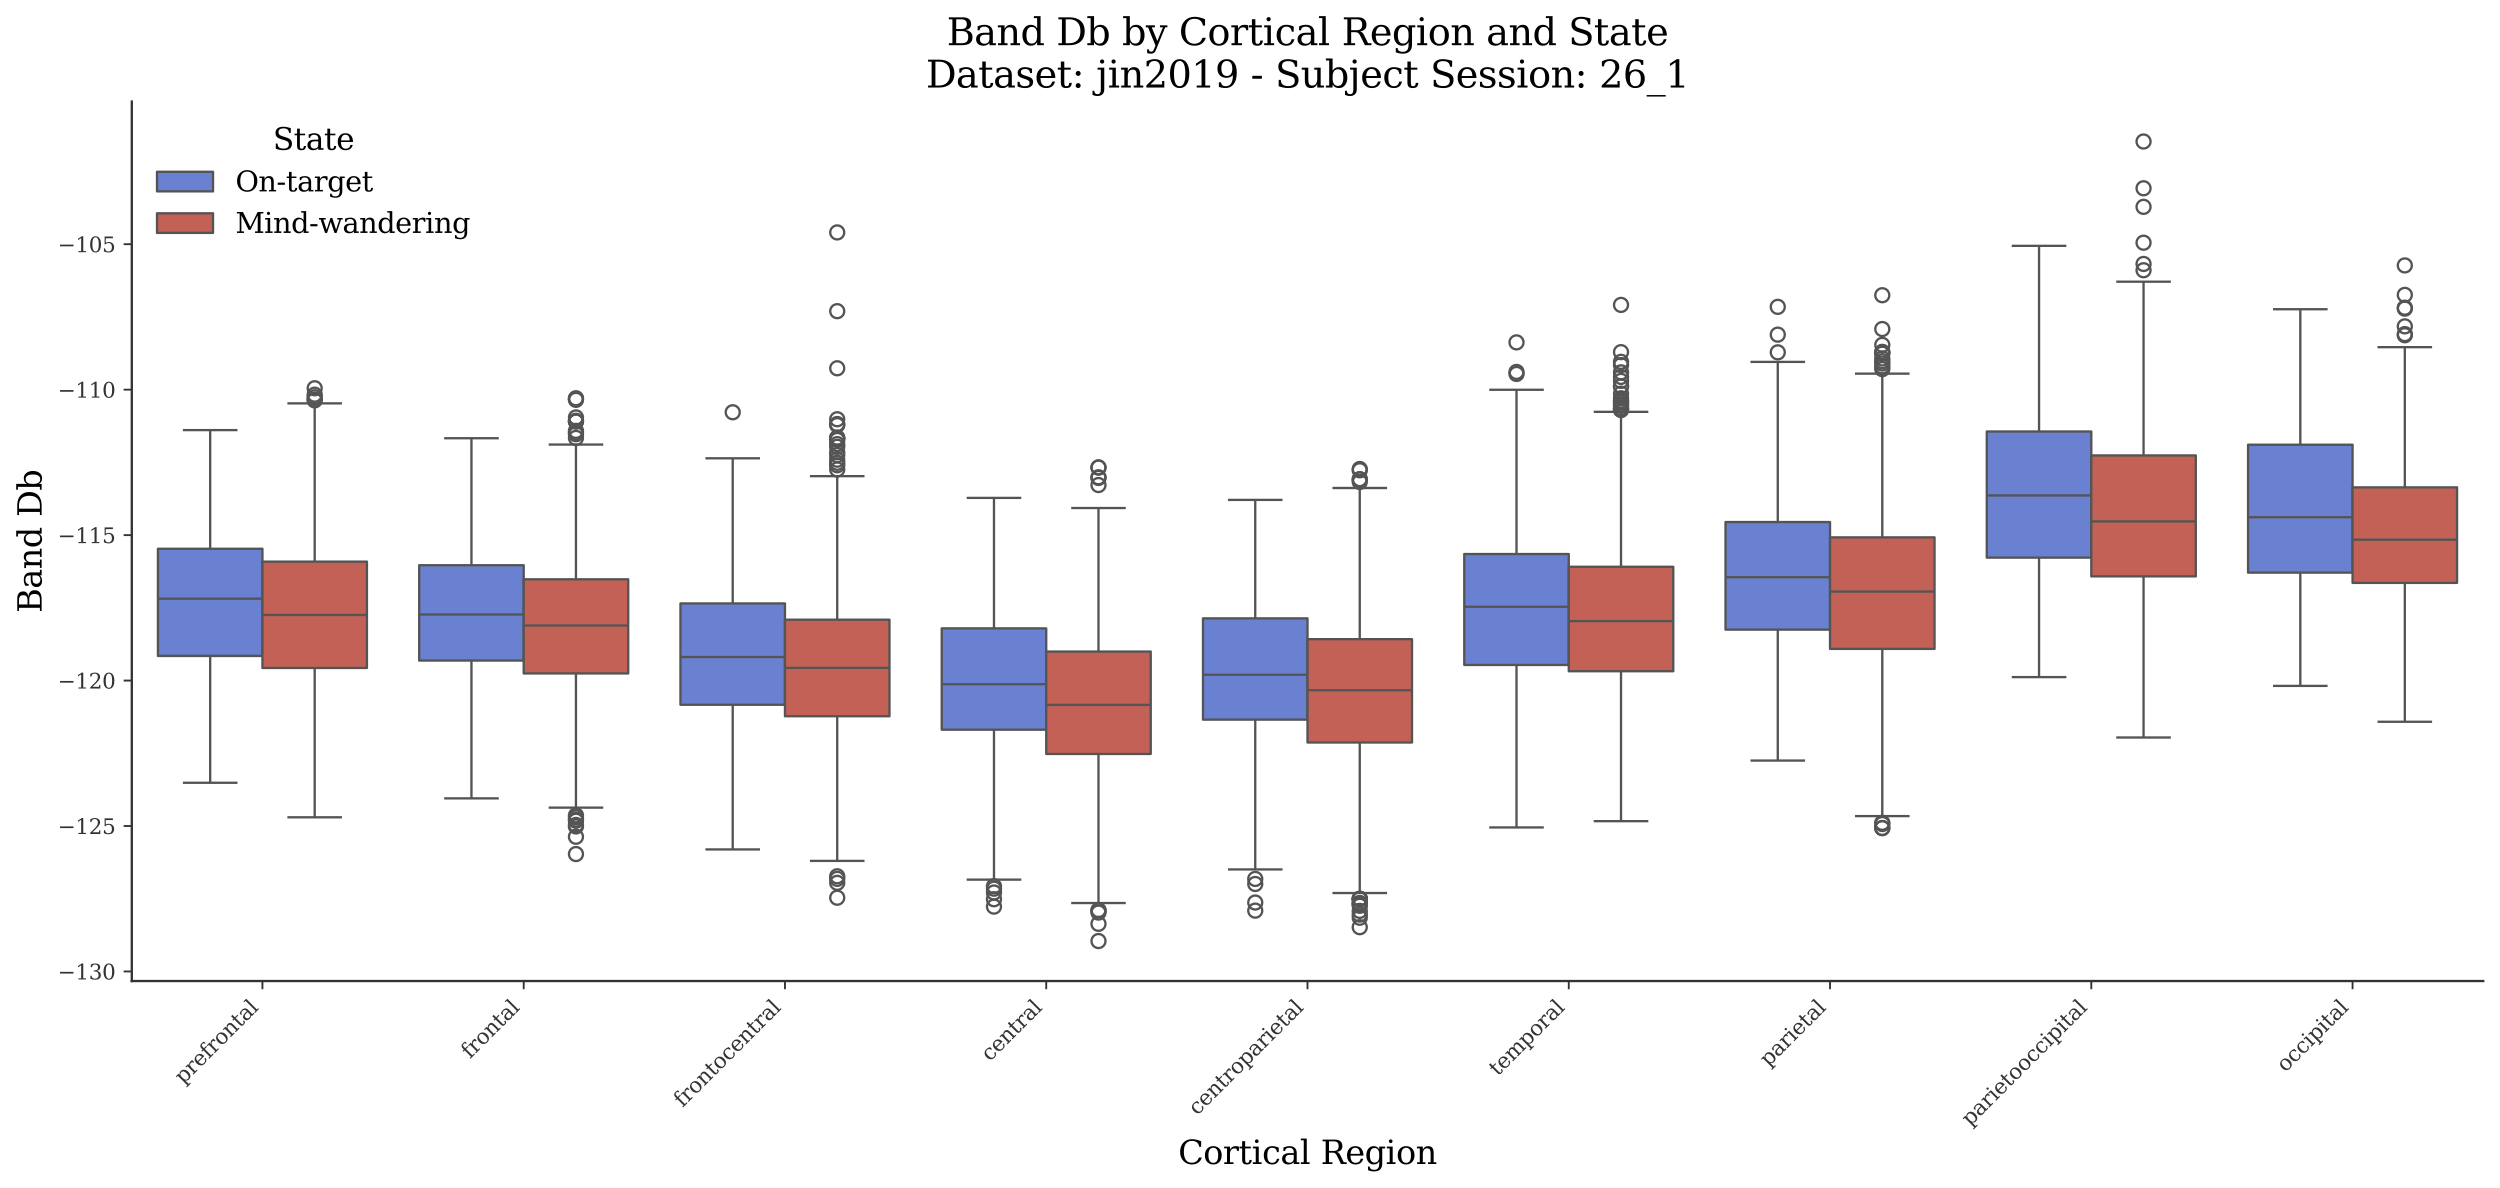 <?xml version="1.0" encoding="utf-8" standalone="no"?>
<!DOCTYPE svg PUBLIC "-//W3C//DTD SVG 1.1//EN"
  "http://www.w3.org/Graphics/SVG/1.1/DTD/svg11.dtd">
<svg xmlns:xlink="http://www.w3.org/1999/xlink" width="1071.11pt" height="509.014pt" viewBox="0 0 1071.11 509.014" xmlns="http://www.w3.org/2000/svg" version="1.1">
 <defs>
  <style type="text/css">*{stroke-linejoin: round; stroke-linecap: butt}</style>
 </defs>
 <g id="figure_1">
  <g id="patch_1">
   <path d="M 0 509.014 
L 1071.11 509.014 
L 1071.11 0 
L 0 0 
z
" style="fill: #ffffff"/>
  </g>
  <g id="axes_1">
   <g id="patch_2">
    <path d="M 56.47 420.314 
L 1063.91 420.314 
L 1063.91 43.502 
L 56.47 43.502 
z
" style="fill: #ffffff"/>
   </g>
   <g id="patch_3">
    <path d="M 112.439 -1203.988 
L 112.439 -1203.988 
L 112.439 -1203.988 
L 112.439 -1203.988 
z
" clip-path="url(#p5ad0ce82bc)" style="fill: #6a80d1; stroke: #545454; stroke-linejoin: miter"/>
   </g>
   <g id="patch_4">
    <path d="M 112.439 -1203.988 
L 112.439 -1203.988 
L 112.439 -1203.988 
L 112.439 -1203.988 
z
" clip-path="url(#p5ad0ce82bc)" style="fill: #c46156; stroke: #545454; stroke-linejoin: miter"/>
   </g>
   <g id="matplotlib.axis_1">
    <g id="xtick_1">
     <g id="line2d_1">
      <defs>
       <path id="mcd51efd01d" d="M 0 0 
L 0 3.5 
" style="stroke: #333333; stroke-width: 0.8"/>
      </defs>
      <g>
       <use xlink:href="#mcd51efd01d" x="112.439" y="420.314" style="fill: #333333; stroke: #333333; stroke-width: 0.8"/>
      </g>
     </g>
     <g id="text_1">
      <!-- prefrontal -->
      <g style="fill: #333333" transform="translate(78.518 464.747) rotate(-45) scale(0.09 -0.09)">
       <defs>
        <path id="DejaVuSerif-70" d="M 1313 1825 
L 1313 1497 
Q 1313 897 1542 583 
Q 1772 269 2209 269 
Q 2650 269 2876 622 
Q 3103 975 3103 1663 
Q 3103 2353 2876 2703 
Q 2650 3053 2209 3053 
Q 1772 3053 1542 2737 
Q 1313 2422 1313 1825 
z
M 738 2988 
L 184 2988 
L 184 3322 
L 1313 3322 
L 1313 2803 
Q 1481 3116 1742 3264 
Q 2003 3413 2388 3413 
Q 3000 3413 3387 2928 
Q 3775 2444 3775 1663 
Q 3775 881 3387 395 
Q 3000 -91 2388 -91 
Q 2003 -91 1742 57 
Q 1481 206 1313 519 
L 1313 -997 
L 1856 -997 
L 1856 -1331 
L 184 -1331 
L 184 -997 
L 738 -997 
L 738 2988 
z
" transform="scale(0.016)"/>
        <path id="DejaVuSerif-72" d="M 3059 3328 
L 3059 2497 
L 2728 2497 
Q 2713 2744 2591 2866 
Q 2469 2988 2234 2988 
Q 1809 2988 1582 2694 
Q 1356 2400 1356 1850 
L 1356 331 
L 2022 331 
L 2022 0 
L 263 0 
L 263 331 
L 781 331 
L 781 2994 
L 231 2994 
L 231 3322 
L 1356 3322 
L 1356 2731 
Q 1525 3078 1790 3245 
Q 2056 3413 2438 3413 
Q 2578 3413 2733 3391 
Q 2888 3369 3059 3328 
z
" transform="scale(0.016)"/>
        <path id="DejaVuSerif-65" d="M 3469 1600 
L 991 1600 
L 991 1575 
Q 991 903 1244 561 
Q 1497 219 1991 219 
Q 2369 219 2611 417 
Q 2853 616 2950 1006 
L 3413 1006 
Q 3275 459 2904 184 
Q 2534 -91 1931 -91 
Q 1203 -91 761 389 
Q 319 869 319 1663 
Q 319 2450 753 2931 
Q 1188 3413 1894 3413 
Q 2647 3413 3050 2948 
Q 3453 2484 3469 1600 
z
M 2791 1931 
Q 2772 2513 2545 2808 
Q 2319 3103 1894 3103 
Q 1497 3103 1269 2806 
Q 1041 2509 991 1931 
L 2791 1931 
z
" transform="scale(0.016)"/>
        <path id="DejaVuSerif-66" d="M 2753 4078 
L 2450 4078 
Q 2447 4313 2317 4434 
Q 2188 4556 1941 4556 
Q 1619 4556 1487 4379 
Q 1356 4203 1356 3750 
L 1356 3322 
L 2284 3322 
L 2284 2988 
L 1356 2988 
L 1356 331 
L 2094 331 
L 2094 0 
L 231 0 
L 231 331 
L 781 331 
L 781 2988 
L 231 2988 
L 231 3322 
L 781 3322 
L 781 3738 
Q 781 4294 1070 4578 
Q 1359 4863 1919 4863 
Q 2128 4863 2337 4825 
Q 2547 4788 2753 4709 
L 2753 4078 
z
" transform="scale(0.016)"/>
        <path id="DejaVuSerif-6f" d="M 1925 219 
Q 2388 219 2623 584 
Q 2859 950 2859 1663 
Q 2859 2375 2623 2739 
Q 2388 3103 1925 3103 
Q 1463 3103 1227 2739 
Q 991 2375 991 1663 
Q 991 950 1228 584 
Q 1466 219 1925 219 
z
M 1925 -91 
Q 1200 -91 759 389 
Q 319 869 319 1663 
Q 319 2456 758 2934 
Q 1197 3413 1925 3413 
Q 2653 3413 3092 2934 
Q 3531 2456 3531 1663 
Q 3531 869 3092 389 
Q 2653 -91 1925 -91 
z
" transform="scale(0.016)"/>
        <path id="DejaVuSerif-6e" d="M 263 0 
L 263 331 
L 781 331 
L 781 2988 
L 231 2988 
L 231 3322 
L 1356 3322 
L 1356 2731 
Q 1516 3069 1770 3241 
Q 2025 3413 2363 3413 
Q 2913 3413 3172 3097 
Q 3431 2781 3431 2113 
L 3431 331 
L 3944 331 
L 3944 0 
L 2356 0 
L 2356 331 
L 2853 331 
L 2853 1931 
Q 2853 2541 2703 2767 
Q 2553 2994 2175 2994 
Q 1775 2994 1565 2701 
Q 1356 2409 1356 1850 
L 1356 331 
L 1856 331 
L 1856 0 
L 263 0 
z
" transform="scale(0.016)"/>
        <path id="DejaVuSerif-74" d="M 691 2988 
L 184 2988 
L 184 3322 
L 691 3322 
L 691 4353 
L 1269 4353 
L 1269 3322 
L 2350 3322 
L 2350 2988 
L 1269 2988 
L 1269 878 
Q 1269 456 1350 337 
Q 1431 219 1650 219 
Q 1875 219 1978 351 
Q 2081 484 2088 781 
L 2522 781 
Q 2497 328 2275 118 
Q 2053 -91 1600 -91 
Q 1103 -91 897 129 
Q 691 350 691 878 
L 691 2988 
z
" transform="scale(0.016)"/>
        <path id="DejaVuSerif-61" d="M 2547 1044 
L 2547 1747 
L 1806 1747 
Q 1378 1747 1168 1562 
Q 959 1378 959 997 
Q 959 650 1171 447 
Q 1384 244 1747 244 
Q 2106 244 2326 466 
Q 2547 688 2547 1044 
z
M 3122 2075 
L 3122 331 
L 3634 331 
L 3634 0 
L 2547 0 
L 2547 359 
Q 2356 128 2106 18 
Q 1856 -91 1522 -91 
Q 969 -91 644 203 
Q 319 497 319 997 
Q 319 1513 691 1797 
Q 1063 2081 1741 2081 
L 2547 2081 
L 2547 2309 
Q 2547 2688 2317 2895 
Q 2088 3103 1672 3103 
Q 1328 3103 1125 2947 
Q 922 2791 872 2484 
L 575 2484 
L 575 3156 
Q 875 3284 1158 3348 
Q 1441 3413 1709 3413 
Q 2400 3413 2761 3070 
Q 3122 2728 3122 2075 
z
" transform="scale(0.016)"/>
        <path id="DejaVuSerif-6c" d="M 1313 331 
L 1856 331 
L 1856 0 
L 184 0 
L 184 331 
L 738 331 
L 738 4531 
L 184 4531 
L 184 4863 
L 1313 4863 
L 1313 331 
z
" transform="scale(0.016)"/>
       </defs>
       <use xlink:href="#DejaVuSerif-70"/>
       <use xlink:href="#DejaVuSerif-72" transform="translate(64.014 0)"/>
       <use xlink:href="#DejaVuSerif-65" transform="translate(111.816 0)"/>
       <use xlink:href="#DejaVuSerif-66" transform="translate(170.996 0)"/>
       <use xlink:href="#DejaVuSerif-72" transform="translate(208.008 0)"/>
       <use xlink:href="#DejaVuSerif-6f" transform="translate(255.811 0)"/>
       <use xlink:href="#DejaVuSerif-6e" transform="translate(316.016 0)"/>
       <use xlink:href="#DejaVuSerif-74" transform="translate(380.42 0)"/>
       <use xlink:href="#DejaVuSerif-61" transform="translate(420.605 0)"/>
       <use xlink:href="#DejaVuSerif-6c" transform="translate(480.225 0)"/>
      </g>
     </g>
    </g>
    <g id="xtick_2">
     <g id="line2d_2">
      <g>
       <use xlink:href="#mcd51efd01d" x="224.377" y="420.314" style="fill: #333333; stroke: #333333; stroke-width: 0.8"/>
      </g>
     </g>
     <g id="text_2">
      <!-- frontal -->
      <g style="fill: #333333" transform="translate(201.338 453.865) rotate(-45) scale(0.09 -0.09)">
       <use xlink:href="#DejaVuSerif-66"/>
       <use xlink:href="#DejaVuSerif-72" transform="translate(37.012 0)"/>
       <use xlink:href="#DejaVuSerif-6f" transform="translate(84.814 0)"/>
       <use xlink:href="#DejaVuSerif-6e" transform="translate(145.02 0)"/>
       <use xlink:href="#DejaVuSerif-74" transform="translate(209.424 0)"/>
       <use xlink:href="#DejaVuSerif-61" transform="translate(249.609 0)"/>
       <use xlink:href="#DejaVuSerif-6c" transform="translate(309.229 0)"/>
      </g>
     </g>
    </g>
    <g id="xtick_3">
     <g id="line2d_3">
      <g>
       <use xlink:href="#mcd51efd01d" x="336.314" y="420.314" style="fill: #333333; stroke: #333333; stroke-width: 0.8"/>
      </g>
     </g>
     <g id="text_3">
      <!-- frontocentral -->
      <g style="fill: #333333" transform="translate(292.416 474.725) rotate(-45) scale(0.09 -0.09)">
       <defs>
        <path id="DejaVuSerif-63" d="M 3291 997 
Q 3169 466 2822 187 
Q 2475 -91 1925 -91 
Q 1200 -91 759 389 
Q 319 869 319 1663 
Q 319 2459 759 2936 
Q 1200 3413 1925 3413 
Q 2241 3413 2553 3339 
Q 2866 3266 3181 3116 
L 3181 2266 
L 2847 2266 
Q 2781 2703 2561 2903 
Q 2341 3103 1931 3103 
Q 1466 3103 1228 2742 
Q 991 2381 991 1663 
Q 991 944 1227 581 
Q 1463 219 1931 219 
Q 2303 219 2525 412 
Q 2747 606 2828 997 
L 3291 997 
z
" transform="scale(0.016)"/>
       </defs>
       <use xlink:href="#DejaVuSerif-66"/>
       <use xlink:href="#DejaVuSerif-72" transform="translate(37.012 0)"/>
       <use xlink:href="#DejaVuSerif-6f" transform="translate(84.814 0)"/>
       <use xlink:href="#DejaVuSerif-6e" transform="translate(145.02 0)"/>
       <use xlink:href="#DejaVuSerif-74" transform="translate(209.424 0)"/>
       <use xlink:href="#DejaVuSerif-6f" transform="translate(249.609 0)"/>
       <use xlink:href="#DejaVuSerif-63" transform="translate(309.814 0)"/>
       <use xlink:href="#DejaVuSerif-65" transform="translate(365.82 0)"/>
       <use xlink:href="#DejaVuSerif-6e" transform="translate(425 0)"/>
       <use xlink:href="#DejaVuSerif-74" transform="translate(489.404 0)"/>
       <use xlink:href="#DejaVuSerif-72" transform="translate(529.59 0)"/>
       <use xlink:href="#DejaVuSerif-61" transform="translate(577.393 0)"/>
       <use xlink:href="#DejaVuSerif-6c" transform="translate(637.012 0)"/>
      </g>
     </g>
    </g>
    <g id="xtick_4">
     <g id="line2d_4">
      <g>
       <use xlink:href="#mcd51efd01d" x="448.252" y="420.314" style="fill: #333333; stroke: #333333; stroke-width: 0.8"/>
      </g>
     </g>
     <g id="text_4">
      <!-- central -->
      <g style="fill: #333333" transform="translate(424.07 455.008) rotate(-45) scale(0.09 -0.09)">
       <use xlink:href="#DejaVuSerif-63"/>
       <use xlink:href="#DejaVuSerif-65" transform="translate(56.006 0)"/>
       <use xlink:href="#DejaVuSerif-6e" transform="translate(115.186 0)"/>
       <use xlink:href="#DejaVuSerif-74" transform="translate(179.59 0)"/>
       <use xlink:href="#DejaVuSerif-72" transform="translate(219.775 0)"/>
       <use xlink:href="#DejaVuSerif-61" transform="translate(267.578 0)"/>
       <use xlink:href="#DejaVuSerif-6c" transform="translate(327.197 0)"/>
      </g>
     </g>
    </g>
    <g id="xtick_5">
     <g id="line2d_5">
      <g>
       <use xlink:href="#mcd51efd01d" x="560.19" y="420.314" style="fill: #333333; stroke: #333333; stroke-width: 0.8"/>
      </g>
     </g>
     <g id="text_5">
      <!-- centroparietal -->
      <g style="fill: #333333" transform="translate(512.907 478.11) rotate(-45) scale(0.09 -0.09)">
       <defs>
        <path id="DejaVuSerif-69" d="M 622 4353 
Q 622 4497 726 4603 
Q 831 4709 978 4709 
Q 1122 4709 1226 4603 
Q 1331 4497 1331 4353 
Q 1331 4206 1228 4103 
Q 1125 4000 978 4000 
Q 831 4000 726 4103 
Q 622 4206 622 4353 
z
M 1356 331 
L 1900 331 
L 1900 0 
L 231 0 
L 231 331 
L 781 331 
L 781 2988 
L 231 2988 
L 231 3322 
L 1356 3322 
L 1356 331 
z
" transform="scale(0.016)"/>
       </defs>
       <use xlink:href="#DejaVuSerif-63"/>
       <use xlink:href="#DejaVuSerif-65" transform="translate(56.006 0)"/>
       <use xlink:href="#DejaVuSerif-6e" transform="translate(115.186 0)"/>
       <use xlink:href="#DejaVuSerif-74" transform="translate(179.59 0)"/>
       <use xlink:href="#DejaVuSerif-72" transform="translate(219.775 0)"/>
       <use xlink:href="#DejaVuSerif-6f" transform="translate(267.578 0)"/>
       <use xlink:href="#DejaVuSerif-70" transform="translate(327.783 0)"/>
       <use xlink:href="#DejaVuSerif-61" transform="translate(391.797 0)"/>
       <use xlink:href="#DejaVuSerif-72" transform="translate(451.416 0)"/>
       <use xlink:href="#DejaVuSerif-69" transform="translate(499.219 0)"/>
       <use xlink:href="#DejaVuSerif-65" transform="translate(531.201 0)"/>
       <use xlink:href="#DejaVuSerif-74" transform="translate(590.381 0)"/>
       <use xlink:href="#DejaVuSerif-61" transform="translate(630.566 0)"/>
       <use xlink:href="#DejaVuSerif-6c" transform="translate(690.186 0)"/>
      </g>
     </g>
    </g>
    <g id="xtick_6">
     <g id="line2d_6">
      <g>
       <use xlink:href="#mcd51efd01d" x="672.128" y="420.314" style="fill: #333333; stroke: #333333; stroke-width: 0.8"/>
      </g>
     </g>
     <g id="text_6">
      <!-- temporal -->
      <g style="fill: #333333" transform="translate(641.668 461.286) rotate(-45) scale(0.09 -0.09)">
       <defs>
        <path id="DejaVuSerif-6d" d="M 3316 2675 
Q 3481 3041 3739 3227 
Q 3997 3413 4341 3413 
Q 4863 3413 5119 3089 
Q 5375 2766 5375 2113 
L 5375 331 
L 5894 331 
L 5894 0 
L 4300 0 
L 4300 331 
L 4800 331 
L 4800 2047 
Q 4800 2556 4650 2772 
Q 4500 2988 4153 2988 
Q 3769 2988 3567 2697 
Q 3366 2406 3366 1850 
L 3366 331 
L 3866 331 
L 3866 0 
L 2291 0 
L 2291 331 
L 2791 331 
L 2791 2069 
Q 2791 2566 2641 2777 
Q 2491 2988 2144 2988 
Q 1759 2988 1557 2697 
Q 1356 2406 1356 1850 
L 1356 331 
L 1856 331 
L 1856 0 
L 263 0 
L 263 331 
L 781 331 
L 781 2994 
L 231 2994 
L 231 3322 
L 1356 3322 
L 1356 2731 
Q 1516 3063 1762 3238 
Q 2009 3413 2322 3413 
Q 2709 3413 2968 3220 
Q 3228 3028 3316 2675 
z
" transform="scale(0.016)"/>
       </defs>
       <use xlink:href="#DejaVuSerif-74"/>
       <use xlink:href="#DejaVuSerif-65" transform="translate(40.186 0)"/>
       <use xlink:href="#DejaVuSerif-6d" transform="translate(99.365 0)"/>
       <use xlink:href="#DejaVuSerif-70" transform="translate(194.189 0)"/>
       <use xlink:href="#DejaVuSerif-6f" transform="translate(258.203 0)"/>
       <use xlink:href="#DejaVuSerif-72" transform="translate(318.408 0)"/>
       <use xlink:href="#DejaVuSerif-61" transform="translate(366.211 0)"/>
       <use xlink:href="#DejaVuSerif-6c" transform="translate(425.83 0)"/>
      </g>
     </g>
    </g>
    <g id="xtick_7">
     <g id="line2d_7">
      <g>
       <use xlink:href="#mcd51efd01d" x="784.065" y="420.314" style="fill: #333333; stroke: #333333; stroke-width: 0.8"/>
      </g>
     </g>
     <g id="text_7">
      <!-- parietal -->
      <g style="fill: #333333" transform="translate(757.642 457.25) rotate(-45) scale(0.09 -0.09)">
       <use xlink:href="#DejaVuSerif-70"/>
       <use xlink:href="#DejaVuSerif-61" transform="translate(64.014 0)"/>
       <use xlink:href="#DejaVuSerif-72" transform="translate(123.633 0)"/>
       <use xlink:href="#DejaVuSerif-69" transform="translate(171.436 0)"/>
       <use xlink:href="#DejaVuSerif-65" transform="translate(203.418 0)"/>
       <use xlink:href="#DejaVuSerif-74" transform="translate(262.598 0)"/>
       <use xlink:href="#DejaVuSerif-61" transform="translate(302.783 0)"/>
       <use xlink:href="#DejaVuSerif-6c" transform="translate(362.402 0)"/>
      </g>
     </g>
    </g>
    <g id="xtick_8">
     <g id="line2d_8">
      <g>
       <use xlink:href="#mcd51efd01d" x="896.003" y="420.314" style="fill: #333333; stroke: #333333; stroke-width: 0.8"/>
      </g>
     </g>
     <g id="text_8">
      <!-- parietooccipital -->
      <g style="fill: #333333" transform="translate(844.087 482.742) rotate(-45) scale(0.09 -0.09)">
       <use xlink:href="#DejaVuSerif-70"/>
       <use xlink:href="#DejaVuSerif-61" transform="translate(64.014 0)"/>
       <use xlink:href="#DejaVuSerif-72" transform="translate(123.633 0)"/>
       <use xlink:href="#DejaVuSerif-69" transform="translate(171.436 0)"/>
       <use xlink:href="#DejaVuSerif-65" transform="translate(203.418 0)"/>
       <use xlink:href="#DejaVuSerif-74" transform="translate(262.598 0)"/>
       <use xlink:href="#DejaVuSerif-6f" transform="translate(302.783 0)"/>
       <use xlink:href="#DejaVuSerif-6f" transform="translate(362.988 0)"/>
       <use xlink:href="#DejaVuSerif-63" transform="translate(423.193 0)"/>
       <use xlink:href="#DejaVuSerif-63" transform="translate(479.199 0)"/>
       <use xlink:href="#DejaVuSerif-69" transform="translate(535.205 0)"/>
       <use xlink:href="#DejaVuSerif-70" transform="translate(567.188 0)"/>
       <use xlink:href="#DejaVuSerif-69" transform="translate(631.201 0)"/>
       <use xlink:href="#DejaVuSerif-74" transform="translate(663.184 0)"/>
       <use xlink:href="#DejaVuSerif-61" transform="translate(703.369 0)"/>
       <use xlink:href="#DejaVuSerif-6c" transform="translate(762.988 0)"/>
      </g>
     </g>
    </g>
    <g id="xtick_9">
     <g id="line2d_9">
      <g>
       <use xlink:href="#mcd51efd01d" x="1007.941" y="420.314" style="fill: #333333; stroke: #333333; stroke-width: 0.8"/>
      </g>
     </g>
     <g id="text_9">
      <!-- occipital -->
      <g style="fill: #333333" transform="translate(979.126 459.641) rotate(-45) scale(0.09 -0.09)">
       <use xlink:href="#DejaVuSerif-6f"/>
       <use xlink:href="#DejaVuSerif-63" transform="translate(60.205 0)"/>
       <use xlink:href="#DejaVuSerif-63" transform="translate(116.211 0)"/>
       <use xlink:href="#DejaVuSerif-69" transform="translate(172.217 0)"/>
       <use xlink:href="#DejaVuSerif-70" transform="translate(204.199 0)"/>
       <use xlink:href="#DejaVuSerif-69" transform="translate(268.213 0)"/>
       <use xlink:href="#DejaVuSerif-74" transform="translate(300.195 0)"/>
       <use xlink:href="#DejaVuSerif-61" transform="translate(340.381 0)"/>
       <use xlink:href="#DejaVuSerif-6c" transform="translate(400 0)"/>
      </g>
     </g>
    </g>
    <g id="text_10">
     <!-- Cortical Region -->
     <g transform="translate(504.808 498.704) scale(0.14 -0.14)">
      <defs>
       <path id="DejaVuSerif-43" d="M 4513 1234 
Q 4306 581 3820 245 
Q 3334 -91 2591 -91 
Q 2134 -91 1743 65 
Q 1353 222 1050 525 
Q 700 875 529 1320 
Q 359 1766 359 2328 
Q 359 3416 987 4083 
Q 1616 4750 2644 4750 
Q 3025 4750 3456 4650 
Q 3888 4550 4384 4347 
L 4384 3272 
L 4031 3272 
Q 3916 3859 3567 4137 
Q 3219 4416 2591 4416 
Q 1844 4416 1459 3886 
Q 1075 3356 1075 2328 
Q 1075 1303 1459 773 
Q 1844 244 2591 244 
Q 3113 244 3450 492 
Q 3788 741 3938 1234 
L 4513 1234 
z
" transform="scale(0.016)"/>
       <path id="DejaVuSerif-20" transform="scale(0.016)"/>
       <path id="DejaVuSerif-52" d="M 3066 2316 
Q 3284 2256 3442 2114 
Q 3600 1972 3725 1716 
L 4403 331 
L 4972 331 
L 4972 0 
L 3872 0 
L 3144 1484 
Q 2934 1916 2759 2042 
Q 2584 2169 2278 2169 
L 1581 2169 
L 1581 331 
L 2241 331 
L 2241 0 
L 353 0 
L 353 331 
L 947 331 
L 947 4331 
L 353 4331 
L 353 4666 
L 2719 4666 
Q 3400 4666 3770 4341 
Q 4141 4016 4141 3419 
Q 4141 2938 3870 2661 
Q 3600 2384 3066 2316 
z
M 1581 2503 
L 2503 2503 
Q 2975 2503 3200 2726 
Q 3425 2950 3425 3419 
Q 3425 3888 3200 4109 
Q 2975 4331 2503 4331 
L 1581 4331 
L 1581 2503 
z
" transform="scale(0.016)"/>
       <path id="DejaVuSerif-67" d="M 3359 2988 
L 3359 72 
Q 3359 -644 2965 -1033 
Q 2572 -1422 1844 -1422 
Q 1516 -1422 1216 -1362 
Q 916 -1303 641 -1184 
L 641 -488 
L 941 -488 
Q 997 -813 1206 -963 
Q 1416 -1113 1806 -1113 
Q 2313 -1113 2548 -827 
Q 2784 -541 2784 72 
L 2784 519 
Q 2616 206 2355 57 
Q 2094 -91 1709 -91 
Q 1097 -91 708 395 
Q 319 881 319 1663 
Q 319 2444 706 2928 
Q 1094 3413 1709 3413 
Q 2094 3413 2355 3264 
Q 2616 3116 2784 2803 
L 2784 3322 
L 3909 3322 
L 3909 2988 
L 3359 2988 
z
M 2784 1825 
Q 2784 2422 2554 2737 
Q 2325 3053 1888 3053 
Q 1444 3053 1217 2703 
Q 991 2353 991 1663 
Q 991 975 1217 622 
Q 1444 269 1888 269 
Q 2325 269 2554 583 
Q 2784 897 2784 1497 
L 2784 1825 
z
" transform="scale(0.016)"/>
      </defs>
      <use xlink:href="#DejaVuSerif-43"/>
      <use xlink:href="#DejaVuSerif-6f" transform="translate(76.514 0)"/>
      <use xlink:href="#DejaVuSerif-72" transform="translate(136.719 0)"/>
      <use xlink:href="#DejaVuSerif-74" transform="translate(184.521 0)"/>
      <use xlink:href="#DejaVuSerif-69" transform="translate(224.707 0)"/>
      <use xlink:href="#DejaVuSerif-63" transform="translate(256.689 0)"/>
      <use xlink:href="#DejaVuSerif-61" transform="translate(312.695 0)"/>
      <use xlink:href="#DejaVuSerif-6c" transform="translate(372.314 0)"/>
      <use xlink:href="#DejaVuSerif-20" transform="translate(404.297 0)"/>
      <use xlink:href="#DejaVuSerif-52" transform="translate(436.084 0)"/>
      <use xlink:href="#DejaVuSerif-65" transform="translate(511.377 0)"/>
      <use xlink:href="#DejaVuSerif-67" transform="translate(570.557 0)"/>
      <use xlink:href="#DejaVuSerif-69" transform="translate(634.57 0)"/>
      <use xlink:href="#DejaVuSerif-6f" transform="translate(666.553 0)"/>
      <use xlink:href="#DejaVuSerif-6e" transform="translate(726.758 0)"/>
     </g>
    </g>
   </g>
   <g id="matplotlib.axis_2">
    <g id="ytick_1">
     <g id="line2d_10">
      <defs>
       <path id="m82a63c542b" d="M 0 0 
L -3.5 0 
" style="stroke: #333333; stroke-width: 0.8"/>
      </defs>
      <g>
       <use xlink:href="#m82a63c542b" x="56.47" y="416.216" style="fill: #333333; stroke: #333333; stroke-width: 0.8"/>
      </g>
     </g>
     <g id="text_11">
      <!-- −130 -->
      <g style="fill: #333333" transform="translate(24.749 419.636) scale(0.09 -0.09)">
       <defs>
        <path id="DejaVuSerif-2212" d="M 678 2259 
L 4684 2259 
L 4684 1753 
L 678 1753 
L 678 2259 
z
" transform="scale(0.016)"/>
        <path id="DejaVuSerif-31" d="M 909 0 
L 909 331 
L 1722 331 
L 1722 4213 
L 781 3603 
L 781 4013 
L 1919 4750 
L 2350 4750 
L 2350 331 
L 3163 331 
L 3163 0 
L 909 0 
z
" transform="scale(0.016)"/>
        <path id="DejaVuSerif-33" d="M 622 4469 
Q 988 4606 1323 4678 
Q 1659 4750 1953 4750 
Q 2638 4750 3022 4454 
Q 3406 4159 3406 3634 
Q 3406 3213 3140 2930 
Q 2875 2647 2388 2547 
Q 2963 2466 3280 2130 
Q 3597 1794 3597 1259 
Q 3597 606 3158 257 
Q 2719 -91 1894 -91 
Q 1528 -91 1179 -12 
Q 831 66 488 225 
L 488 1131 
L 838 1131 
Q 869 681 1141 450 
Q 1413 219 1906 219 
Q 2384 219 2661 495 
Q 2938 772 2938 1253 
Q 2938 1803 2653 2086 
Q 2369 2369 1819 2369 
L 1522 2369 
L 1522 2688 
L 1678 2688 
Q 2225 2688 2498 2914 
Q 2772 3141 2772 3597 
Q 2772 4006 2547 4223 
Q 2322 4441 1900 4441 
Q 1478 4441 1245 4241 
Q 1013 4041 972 3647 
L 622 3647 
L 622 4469 
z
" transform="scale(0.016)"/>
        <path id="DejaVuSerif-30" d="M 2034 219 
Q 2513 219 2750 744 
Q 2988 1269 2988 2328 
Q 2988 3391 2750 3916 
Q 2513 4441 2034 4441 
Q 1556 4441 1318 3916 
Q 1081 3391 1081 2328 
Q 1081 1269 1318 744 
Q 1556 219 2034 219 
z
M 2034 -91 
Q 1275 -91 848 546 
Q 422 1184 422 2328 
Q 422 3475 848 4112 
Q 1275 4750 2034 4750 
Q 2797 4750 3222 4112 
Q 3647 3475 3647 2328 
Q 3647 1184 3222 546 
Q 2797 -91 2034 -91 
z
" transform="scale(0.016)"/>
       </defs>
       <use xlink:href="#DejaVuSerif-2212"/>
       <use xlink:href="#DejaVuSerif-31" transform="translate(83.789 0)"/>
       <use xlink:href="#DejaVuSerif-33" transform="translate(147.412 0)"/>
       <use xlink:href="#DejaVuSerif-30" transform="translate(211.035 0)"/>
      </g>
     </g>
    </g>
    <g id="ytick_2">
     <g id="line2d_11">
      <g>
       <use xlink:href="#m82a63c542b" x="56.47" y="353.901" style="fill: #333333; stroke: #333333; stroke-width: 0.8"/>
      </g>
     </g>
     <g id="text_12">
      <!-- −125 -->
      <g style="fill: #333333" transform="translate(24.749 357.32) scale(0.09 -0.09)">
       <defs>
        <path id="DejaVuSerif-32" d="M 819 3553 
L 469 3553 
L 469 4384 
Q 803 4563 1142 4656 
Q 1481 4750 1806 4750 
Q 2534 4750 2956 4397 
Q 3378 4044 3378 3438 
Q 3378 2753 2422 1800 
Q 2347 1728 2309 1691 
L 1131 513 
L 3078 513 
L 3078 1088 
L 3444 1088 
L 3444 0 
L 434 0 
L 434 341 
L 1850 1753 
Q 2319 2222 2519 2614 
Q 2719 3006 2719 3438 
Q 2719 3909 2473 4175 
Q 2228 4441 1797 4441 
Q 1350 4441 1106 4219 
Q 863 3997 819 3553 
z
" transform="scale(0.016)"/>
        <path id="DejaVuSerif-35" d="M 3219 4666 
L 3219 4153 
L 1081 4153 
L 1081 2816 
Q 1244 2928 1461 2984 
Q 1678 3041 1947 3041 
Q 2703 3041 3140 2622 
Q 3578 2203 3578 1478 
Q 3578 738 3136 323 
Q 2694 -91 1894 -91 
Q 1572 -91 1234 -12 
Q 897 66 544 225 
L 544 1131 
L 897 1131 
Q 925 688 1179 453 
Q 1434 219 1894 219 
Q 2388 219 2653 544 
Q 2919 869 2919 1478 
Q 2919 2084 2655 2407 
Q 2391 2731 1894 2731 
Q 1613 2731 1398 2631 
Q 1184 2531 1019 2322 
L 750 2322 
L 750 4666 
L 3219 4666 
z
" transform="scale(0.016)"/>
       </defs>
       <use xlink:href="#DejaVuSerif-2212"/>
       <use xlink:href="#DejaVuSerif-31" transform="translate(83.789 0)"/>
       <use xlink:href="#DejaVuSerif-32" transform="translate(147.412 0)"/>
       <use xlink:href="#DejaVuSerif-35" transform="translate(211.035 0)"/>
      </g>
     </g>
    </g>
    <g id="ytick_3">
     <g id="line2d_12">
      <g>
       <use xlink:href="#m82a63c542b" x="56.47" y="291.585" style="fill: #333333; stroke: #333333; stroke-width: 0.8"/>
      </g>
     </g>
     <g id="text_13">
      <!-- −120 -->
      <g style="fill: #333333" transform="translate(24.749 295.004) scale(0.09 -0.09)">
       <use xlink:href="#DejaVuSerif-2212"/>
       <use xlink:href="#DejaVuSerif-31" transform="translate(83.789 0)"/>
       <use xlink:href="#DejaVuSerif-32" transform="translate(147.412 0)"/>
       <use xlink:href="#DejaVuSerif-30" transform="translate(211.035 0)"/>
      </g>
     </g>
    </g>
    <g id="ytick_4">
     <g id="line2d_13">
      <g>
       <use xlink:href="#m82a63c542b" x="56.47" y="229.27" style="fill: #333333; stroke: #333333; stroke-width: 0.8"/>
      </g>
     </g>
     <g id="text_14">
      <!-- −115 -->
      <g style="fill: #333333" transform="translate(24.749 232.689) scale(0.09 -0.09)">
       <use xlink:href="#DejaVuSerif-2212"/>
       <use xlink:href="#DejaVuSerif-31" transform="translate(83.789 0)"/>
       <use xlink:href="#DejaVuSerif-31" transform="translate(147.412 0)"/>
       <use xlink:href="#DejaVuSerif-35" transform="translate(211.035 0)"/>
      </g>
     </g>
    </g>
    <g id="ytick_5">
     <g id="line2d_14">
      <g>
       <use xlink:href="#m82a63c542b" x="56.47" y="166.954" style="fill: #333333; stroke: #333333; stroke-width: 0.8"/>
      </g>
     </g>
     <g id="text_15">
      <!-- −110 -->
      <g style="fill: #333333" transform="translate(24.749 170.373) scale(0.09 -0.09)">
       <use xlink:href="#DejaVuSerif-2212"/>
       <use xlink:href="#DejaVuSerif-31" transform="translate(83.789 0)"/>
       <use xlink:href="#DejaVuSerif-31" transform="translate(147.412 0)"/>
       <use xlink:href="#DejaVuSerif-30" transform="translate(211.035 0)"/>
      </g>
     </g>
    </g>
    <g id="ytick_6">
     <g id="line2d_15">
      <g>
       <use xlink:href="#m82a63c542b" x="56.47" y="104.639" style="fill: #333333; stroke: #333333; stroke-width: 0.8"/>
      </g>
     </g>
     <g id="text_16">
      <!-- −105 -->
      <g style="fill: #333333" transform="translate(24.749 108.058) scale(0.09 -0.09)">
       <use xlink:href="#DejaVuSerif-2212"/>
       <use xlink:href="#DejaVuSerif-31" transform="translate(83.789 0)"/>
       <use xlink:href="#DejaVuSerif-30" transform="translate(147.412 0)"/>
       <use xlink:href="#DejaVuSerif-35" transform="translate(211.035 0)"/>
      </g>
     </g>
    </g>
    <g id="text_17">
     <!-- Band Db -->
     <g transform="translate(17.838 262.533) rotate(-90) scale(0.14 -0.14)">
      <defs>
       <path id="DejaVuSerif-42" d="M 1581 331 
L 2516 331 
Q 3078 331 3337 575 
Q 3597 819 3597 1350 
Q 3597 1878 3339 2120 
Q 3081 2363 2516 2363 
L 1581 2363 
L 1581 331 
z
M 1581 2694 
L 2375 2694 
Q 2888 2694 3123 2891 
Q 3359 3088 3359 3513 
Q 3359 3941 3123 4136 
Q 2888 4331 2375 4331 
L 1581 4331 
L 1581 2694 
z
M 353 0 
L 353 331 
L 947 331 
L 947 4331 
L 353 4331 
L 353 4666 
L 2656 4666 
Q 3363 4666 3720 4377 
Q 4078 4088 4078 3513 
Q 4078 3097 3829 2850 
Q 3581 2603 3103 2547 
Q 3697 2472 4005 2167 
Q 4313 1863 4313 1350 
Q 4313 656 3875 328 
Q 3438 0 2509 0 
L 353 0 
z
" transform="scale(0.016)"/>
       <path id="DejaVuSerif-64" d="M 3359 331 
L 3909 331 
L 3909 0 
L 2784 0 
L 2784 519 
Q 2616 206 2355 57 
Q 2094 -91 1709 -91 
Q 1097 -91 708 395 
Q 319 881 319 1663 
Q 319 2444 706 2928 
Q 1094 3413 1709 3413 
Q 2094 3413 2355 3264 
Q 2616 3116 2784 2803 
L 2784 4531 
L 2241 4531 
L 2241 4863 
L 3359 4863 
L 3359 331 
z
M 2784 1497 
L 2784 1825 
Q 2784 2422 2554 2737 
Q 2325 3053 1888 3053 
Q 1444 3053 1217 2703 
Q 991 2353 991 1663 
Q 991 975 1217 622 
Q 1444 269 1888 269 
Q 2325 269 2554 583 
Q 2784 897 2784 1497 
z
" transform="scale(0.016)"/>
       <path id="DejaVuSerif-44" d="M 1581 331 
L 2163 331 
Q 3072 331 3558 850 
Q 4044 1369 4044 2338 
Q 4044 3306 3559 3818 
Q 3075 4331 2163 4331 
L 1581 4331 
L 1581 331 
z
M 353 0 
L 353 331 
L 947 331 
L 947 4331 
L 353 4331 
L 353 4666 
L 2209 4666 
Q 3416 4666 4089 4050 
Q 4763 3434 4763 2338 
Q 4763 1238 4088 619 
Q 3413 0 2209 0 
L 353 0 
z
" transform="scale(0.016)"/>
       <path id="DejaVuSerif-62" d="M 738 331 
L 738 4531 
L 184 4531 
L 184 4863 
L 1313 4863 
L 1313 2803 
Q 1481 3116 1742 3264 
Q 2003 3413 2388 3413 
Q 3000 3413 3387 2928 
Q 3775 2444 3775 1663 
Q 3775 881 3387 395 
Q 3000 -91 2388 -91 
Q 2003 -91 1742 57 
Q 1481 206 1313 519 
L 1313 0 
L 184 0 
L 184 331 
L 738 331 
z
M 1313 1497 
Q 1313 897 1542 583 
Q 1772 269 2209 269 
Q 2650 269 2876 622 
Q 3103 975 3103 1663 
Q 3103 2353 2876 2703 
Q 2650 3053 2209 3053 
Q 1772 3053 1542 2737 
Q 1313 2422 1313 1825 
L 1313 1497 
z
" transform="scale(0.016)"/>
      </defs>
      <use xlink:href="#DejaVuSerif-42"/>
      <use xlink:href="#DejaVuSerif-61" transform="translate(73.486 0)"/>
      <use xlink:href="#DejaVuSerif-6e" transform="translate(133.105 0)"/>
      <use xlink:href="#DejaVuSerif-64" transform="translate(197.51 0)"/>
      <use xlink:href="#DejaVuSerif-20" transform="translate(261.523 0)"/>
      <use xlink:href="#DejaVuSerif-44" transform="translate(293.311 0)"/>
      <use xlink:href="#DejaVuSerif-62" transform="translate(373.486 0)"/>
     </g>
    </g>
   </g>
   <g id="patch_5">
    <path d="M 67.664 281.031 
L 112.439 281.031 
L 112.439 235.113 
L 67.664 235.113 
L 67.664 281.031 
z
" clip-path="url(#p5ad0ce82bc)" style="fill: #6a80d1; stroke: #545454; stroke-linejoin: miter"/>
   </g>
   <g id="line2d_16">
    <path d="M 90.051 281.031 
L 90.051 335.373 
" clip-path="url(#p5ad0ce82bc)" style="fill: none; stroke: #545454"/>
   </g>
   <g id="line2d_17">
    <path d="M 90.051 235.113 
L 90.051 184.278 
" clip-path="url(#p5ad0ce82bc)" style="fill: none; stroke: #545454"/>
   </g>
   <g id="line2d_18">
    <path d="M 78.857 335.373 
L 101.245 335.373 
" clip-path="url(#p5ad0ce82bc)" style="fill: none; stroke: #545454; stroke-linecap: square"/>
   </g>
   <g id="line2d_19">
    <path d="M 78.857 184.278 
L 101.245 184.278 
" clip-path="url(#p5ad0ce82bc)" style="fill: none; stroke: #545454; stroke-linecap: square"/>
   </g>
   <g id="line2d_20"/>
   <g id="patch_6">
    <path d="M 179.601 283.008 
L 224.377 283.008 
L 224.377 242.162 
L 179.601 242.162 
L 179.601 283.008 
z
" clip-path="url(#p5ad0ce82bc)" style="fill: #6a80d1; stroke: #545454; stroke-linejoin: miter"/>
   </g>
   <g id="line2d_21">
    <path d="M 201.989 283.008 
L 201.989 342.043 
" clip-path="url(#p5ad0ce82bc)" style="fill: none; stroke: #545454"/>
   </g>
   <g id="line2d_22">
    <path d="M 201.989 242.162 
L 201.989 187.755 
" clip-path="url(#p5ad0ce82bc)" style="fill: none; stroke: #545454"/>
   </g>
   <g id="line2d_23">
    <path d="M 190.795 342.043 
L 213.183 342.043 
" clip-path="url(#p5ad0ce82bc)" style="fill: none; stroke: #545454; stroke-linecap: square"/>
   </g>
   <g id="line2d_24">
    <path d="M 190.795 187.755 
L 213.183 187.755 
" clip-path="url(#p5ad0ce82bc)" style="fill: none; stroke: #545454; stroke-linecap: square"/>
   </g>
   <g id="line2d_25"/>
   <g id="patch_7">
    <path d="M 291.539 301.958 
L 336.314 301.958 
L 336.314 258.546 
L 291.539 258.546 
L 291.539 301.958 
z
" clip-path="url(#p5ad0ce82bc)" style="fill: #6a80d1; stroke: #545454; stroke-linejoin: miter"/>
   </g>
   <g id="line2d_26">
    <path d="M 313.927 301.958 
L 313.927 363.948 
" clip-path="url(#p5ad0ce82bc)" style="fill: none; stroke: #545454"/>
   </g>
   <g id="line2d_27">
    <path d="M 313.927 258.546 
L 313.927 196.35 
" clip-path="url(#p5ad0ce82bc)" style="fill: none; stroke: #545454"/>
   </g>
   <g id="line2d_28">
    <path d="M 302.733 363.948 
L 325.121 363.948 
" clip-path="url(#p5ad0ce82bc)" style="fill: none; stroke: #545454; stroke-linecap: square"/>
   </g>
   <g id="line2d_29">
    <path d="M 302.733 196.35 
L 325.121 196.35 
" clip-path="url(#p5ad0ce82bc)" style="fill: none; stroke: #545454; stroke-linecap: square"/>
   </g>
   <g id="line2d_30">
    <defs>
     <path id="m130366ffa1" d="M 0 3 
C 0.796 3 1.559 2.684 2.121 2.121 
C 2.684 1.559 3 0.796 3 0 
C 3 -0.796 2.684 -1.559 2.121 -2.121 
C 1.559 -2.684 0.796 -3 0 -3 
C -0.796 -3 -1.559 -2.684 -2.121 -2.121 
C -2.684 -1.559 -3 -0.796 -3 0 
C -3 0.796 -2.684 1.559 -2.121 2.121 
C -1.559 2.684 -0.796 3 0 3 
z
" style="stroke: #545454"/>
    </defs>
    <g clip-path="url(#p5ad0ce82bc)">
     <use xlink:href="#m130366ffa1" x="313.927" y="176.631" style="fill-opacity: 0; stroke: #545454"/>
    </g>
   </g>
   <g id="patch_8">
    <path d="M 403.477 312.631 
L 448.252 312.631 
L 448.252 269.232 
L 403.477 269.232 
L 403.477 312.631 
z
" clip-path="url(#p5ad0ce82bc)" style="fill: #6a80d1; stroke: #545454; stroke-linejoin: miter"/>
   </g>
   <g id="line2d_31">
    <path d="M 425.865 312.631 
L 425.865 376.862 
" clip-path="url(#p5ad0ce82bc)" style="fill: none; stroke: #545454"/>
   </g>
   <g id="line2d_32">
    <path d="M 425.865 269.232 
L 425.865 213.328 
" clip-path="url(#p5ad0ce82bc)" style="fill: none; stroke: #545454"/>
   </g>
   <g id="line2d_33">
    <path d="M 414.671 376.862 
L 437.058 376.862 
" clip-path="url(#p5ad0ce82bc)" style="fill: none; stroke: #545454; stroke-linecap: square"/>
   </g>
   <g id="line2d_34">
    <path d="M 414.671 213.328 
L 437.058 213.328 
" clip-path="url(#p5ad0ce82bc)" style="fill: none; stroke: #545454; stroke-linecap: square"/>
   </g>
   <g id="line2d_35">
    <g clip-path="url(#p5ad0ce82bc)">
     <use xlink:href="#m130366ffa1" x="425.865" y="382.39" style="fill-opacity: 0; stroke: #545454"/>
     <use xlink:href="#m130366ffa1" x="425.865" y="388.436" style="fill-opacity: 0; stroke: #545454"/>
     <use xlink:href="#m130366ffa1" x="425.865" y="379.698" style="fill-opacity: 0; stroke: #545454"/>
     <use xlink:href="#m130366ffa1" x="425.865" y="380.755" style="fill-opacity: 0; stroke: #545454"/>
     <use xlink:href="#m130366ffa1" x="425.865" y="385.269" style="fill-opacity: 0; stroke: #545454"/>
    </g>
   </g>
   <g id="patch_9">
    <path d="M 515.415 308.324 
L 560.19 308.324 
L 560.19 264.931 
L 515.415 264.931 
L 515.415 308.324 
z
" clip-path="url(#p5ad0ce82bc)" style="fill: #6a80d1; stroke: #545454; stroke-linejoin: miter"/>
   </g>
   <g id="line2d_36">
    <path d="M 537.802 308.324 
L 537.802 372.51 
" clip-path="url(#p5ad0ce82bc)" style="fill: none; stroke: #545454"/>
   </g>
   <g id="line2d_37">
    <path d="M 537.802 264.931 
L 537.802 214.179 
" clip-path="url(#p5ad0ce82bc)" style="fill: none; stroke: #545454"/>
   </g>
   <g id="line2d_38">
    <path d="M 526.609 372.51 
L 548.996 372.51 
" clip-path="url(#p5ad0ce82bc)" style="fill: none; stroke: #545454; stroke-linecap: square"/>
   </g>
   <g id="line2d_39">
    <path d="M 526.609 214.179 
L 548.996 214.179 
" clip-path="url(#p5ad0ce82bc)" style="fill: none; stroke: #545454; stroke-linecap: square"/>
   </g>
   <g id="line2d_40">
    <g clip-path="url(#p5ad0ce82bc)">
     <use xlink:href="#m130366ffa1" x="537.802" y="386.687" style="fill-opacity: 0; stroke: #545454"/>
     <use xlink:href="#m130366ffa1" x="537.802" y="378.742" style="fill-opacity: 0; stroke: #545454"/>
     <use xlink:href="#m130366ffa1" x="537.802" y="390.159" style="fill-opacity: 0; stroke: #545454"/>
     <use xlink:href="#m130366ffa1" x="537.802" y="376.57" style="fill-opacity: 0; stroke: #545454"/>
    </g>
   </g>
   <g id="patch_10">
    <path d="M 627.353 284.89 
L 672.128 284.89 
L 672.128 237.382 
L 627.353 237.382 
L 627.353 284.89 
z
" clip-path="url(#p5ad0ce82bc)" style="fill: #6a80d1; stroke: #545454; stroke-linejoin: miter"/>
   </g>
   <g id="line2d_41">
    <path d="M 649.74 284.89 
L 649.74 354.497 
" clip-path="url(#p5ad0ce82bc)" style="fill: none; stroke: #545454"/>
   </g>
   <g id="line2d_42">
    <path d="M 649.74 237.382 
L 649.74 166.983 
" clip-path="url(#p5ad0ce82bc)" style="fill: none; stroke: #545454"/>
   </g>
   <g id="line2d_43">
    <path d="M 638.546 354.497 
L 660.934 354.497 
" clip-path="url(#p5ad0ce82bc)" style="fill: none; stroke: #545454; stroke-linecap: square"/>
   </g>
   <g id="line2d_44">
    <path d="M 638.546 166.983 
L 660.934 166.983 
" clip-path="url(#p5ad0ce82bc)" style="fill: none; stroke: #545454; stroke-linecap: square"/>
   </g>
   <g id="line2d_45">
    <g clip-path="url(#p5ad0ce82bc)">
     <use xlink:href="#m130366ffa1" x="649.74" y="146.687" style="fill-opacity: 0; stroke: #545454"/>
     <use xlink:href="#m130366ffa1" x="649.74" y="159.35" style="fill-opacity: 0; stroke: #545454"/>
     <use xlink:href="#m130366ffa1" x="649.74" y="160.215" style="fill-opacity: 0; stroke: #545454"/>
    </g>
   </g>
   <g id="patch_11">
    <path d="M 739.29 269.764 
L 784.065 269.764 
L 784.065 223.663 
L 739.29 223.663 
L 739.29 269.764 
z
" clip-path="url(#p5ad0ce82bc)" style="fill: #6a80d1; stroke: #545454; stroke-linejoin: miter"/>
   </g>
   <g id="line2d_46">
    <path d="M 761.678 269.764 
L 761.678 325.856 
" clip-path="url(#p5ad0ce82bc)" style="fill: none; stroke: #545454"/>
   </g>
   <g id="line2d_47">
    <path d="M 761.678 223.663 
L 761.678 155.061 
" clip-path="url(#p5ad0ce82bc)" style="fill: none; stroke: #545454"/>
   </g>
   <g id="line2d_48">
    <path d="M 750.484 325.856 
L 772.872 325.856 
" clip-path="url(#p5ad0ce82bc)" style="fill: none; stroke: #545454; stroke-linecap: square"/>
   </g>
   <g id="line2d_49">
    <path d="M 750.484 155.061 
L 772.872 155.061 
" clip-path="url(#p5ad0ce82bc)" style="fill: none; stroke: #545454; stroke-linecap: square"/>
   </g>
   <g id="line2d_50">
    <g clip-path="url(#p5ad0ce82bc)">
     <use xlink:href="#m130366ffa1" x="761.678" y="150.961" style="fill-opacity: 0; stroke: #545454"/>
     <use xlink:href="#m130366ffa1" x="761.678" y="131.468" style="fill-opacity: 0; stroke: #545454"/>
     <use xlink:href="#m130366ffa1" x="761.678" y="143.377" style="fill-opacity: 0; stroke: #545454"/>
    </g>
   </g>
   <g id="patch_12">
    <path d="M 851.228 238.912 
L 896.003 238.912 
L 896.003 184.874 
L 851.228 184.874 
L 851.228 238.912 
z
" clip-path="url(#p5ad0ce82bc)" style="fill: #6a80d1; stroke: #545454; stroke-linejoin: miter"/>
   </g>
   <g id="line2d_51">
    <path d="M 873.616 238.912 
L 873.616 290.086 
" clip-path="url(#p5ad0ce82bc)" style="fill: none; stroke: #545454"/>
   </g>
   <g id="line2d_52">
    <path d="M 873.616 184.874 
L 873.616 105.332 
" clip-path="url(#p5ad0ce82bc)" style="fill: none; stroke: #545454"/>
   </g>
   <g id="line2d_53">
    <path d="M 862.422 290.086 
L 884.809 290.086 
" clip-path="url(#p5ad0ce82bc)" style="fill: none; stroke: #545454; stroke-linecap: square"/>
   </g>
   <g id="line2d_54">
    <path d="M 862.422 105.332 
L 884.809 105.332 
" clip-path="url(#p5ad0ce82bc)" style="fill: none; stroke: #545454; stroke-linecap: square"/>
   </g>
   <g id="line2d_55"/>
   <g id="patch_13">
    <path d="M 963.166 245.347 
L 1007.941 245.347 
L 1007.941 190.543 
L 963.166 190.543 
L 963.166 245.347 
z
" clip-path="url(#p5ad0ce82bc)" style="fill: #6a80d1; stroke: #545454; stroke-linejoin: miter"/>
   </g>
   <g id="line2d_56">
    <path d="M 985.553 245.347 
L 985.553 293.865 
" clip-path="url(#p5ad0ce82bc)" style="fill: none; stroke: #545454"/>
   </g>
   <g id="line2d_57">
    <path d="M 985.553 190.543 
L 985.553 132.494 
" clip-path="url(#p5ad0ce82bc)" style="fill: none; stroke: #545454"/>
   </g>
   <g id="line2d_58">
    <path d="M 974.36 293.865 
L 996.747 293.865 
" clip-path="url(#p5ad0ce82bc)" style="fill: none; stroke: #545454; stroke-linecap: square"/>
   </g>
   <g id="line2d_59">
    <path d="M 974.36 132.494 
L 996.747 132.494 
" clip-path="url(#p5ad0ce82bc)" style="fill: none; stroke: #545454; stroke-linecap: square"/>
   </g>
   <g id="line2d_60"/>
   <g id="patch_14">
    <path d="M 112.439 286.193 
L 157.214 286.193 
L 157.214 240.625 
L 112.439 240.625 
L 112.439 286.193 
z
" clip-path="url(#p5ad0ce82bc)" style="fill: #c46156; stroke: #545454; stroke-linejoin: miter"/>
   </g>
   <g id="line2d_61">
    <path d="M 134.826 286.193 
L 134.826 350.174 
" clip-path="url(#p5ad0ce82bc)" style="fill: none; stroke: #545454"/>
   </g>
   <g id="line2d_62">
    <path d="M 134.826 240.625 
L 134.826 172.822 
" clip-path="url(#p5ad0ce82bc)" style="fill: none; stroke: #545454"/>
   </g>
   <g id="line2d_63">
    <path d="M 123.633 350.174 
L 146.02 350.174 
" clip-path="url(#p5ad0ce82bc)" style="fill: none; stroke: #545454; stroke-linecap: square"/>
   </g>
   <g id="line2d_64">
    <path d="M 123.633 172.822 
L 146.02 172.822 
" clip-path="url(#p5ad0ce82bc)" style="fill: none; stroke: #545454; stroke-linecap: square"/>
   </g>
   <g id="line2d_65">
    <g clip-path="url(#p5ad0ce82bc)">
     <use xlink:href="#m130366ffa1" x="134.826" y="170.195" style="fill-opacity: 0; stroke: #545454"/>
     <use xlink:href="#m130366ffa1" x="134.826" y="171.187" style="fill-opacity: 0; stroke: #545454"/>
     <use xlink:href="#m130366ffa1" x="134.826" y="171.527" style="fill-opacity: 0; stroke: #545454"/>
     <use xlink:href="#m130366ffa1" x="134.826" y="166.347" style="fill-opacity: 0; stroke: #545454"/>
     <use xlink:href="#m130366ffa1" x="134.826" y="169.094" style="fill-opacity: 0; stroke: #545454"/>
    </g>
   </g>
   <g id="patch_15">
    <path d="M 224.377 288.542 
L 269.152 288.542 
L 269.152 248.201 
L 224.377 248.201 
L 224.377 288.542 
z
" clip-path="url(#p5ad0ce82bc)" style="fill: #c46156; stroke: #545454; stroke-linejoin: miter"/>
   </g>
   <g id="line2d_66">
    <path d="M 246.764 288.542 
L 246.764 346.017 
" clip-path="url(#p5ad0ce82bc)" style="fill: none; stroke: #545454"/>
   </g>
   <g id="line2d_67">
    <path d="M 246.764 248.201 
L 246.764 190.459 
" clip-path="url(#p5ad0ce82bc)" style="fill: none; stroke: #545454"/>
   </g>
   <g id="line2d_68">
    <path d="M 235.57 346.017 
L 257.958 346.017 
" clip-path="url(#p5ad0ce82bc)" style="fill: none; stroke: #545454; stroke-linecap: square"/>
   </g>
   <g id="line2d_69">
    <path d="M 235.57 190.459 
L 257.958 190.459 
" clip-path="url(#p5ad0ce82bc)" style="fill: none; stroke: #545454; stroke-linecap: square"/>
   </g>
   <g id="line2d_70">
    <g clip-path="url(#p5ad0ce82bc)">
     <use xlink:href="#m130366ffa1" x="246.764" y="351.647" style="fill-opacity: 0; stroke: #545454"/>
     <use xlink:href="#m130366ffa1" x="246.764" y="349.329" style="fill-opacity: 0; stroke: #545454"/>
     <use xlink:href="#m130366ffa1" x="246.764" y="358.506" style="fill-opacity: 0; stroke: #545454"/>
     <use xlink:href="#m130366ffa1" x="246.764" y="354.084" style="fill-opacity: 0; stroke: #545454"/>
     <use xlink:href="#m130366ffa1" x="246.764" y="365.915" style="fill-opacity: 0; stroke: #545454"/>
     <use xlink:href="#m130366ffa1" x="246.764" y="351.125" style="fill-opacity: 0; stroke: #545454"/>
     <use xlink:href="#m130366ffa1" x="246.764" y="350.131" style="fill-opacity: 0; stroke: #545454"/>
     <use xlink:href="#m130366ffa1" x="246.764" y="353.457" style="fill-opacity: 0; stroke: #545454"/>
     <use xlink:href="#m130366ffa1" x="246.764" y="180.529" style="fill-opacity: 0; stroke: #545454"/>
     <use xlink:href="#m130366ffa1" x="246.764" y="170.636" style="fill-opacity: 0; stroke: #545454"/>
     <use xlink:href="#m130366ffa1" x="246.764" y="186.033" style="fill-opacity: 0; stroke: #545454"/>
     <use xlink:href="#m130366ffa1" x="246.764" y="171.31" style="fill-opacity: 0; stroke: #545454"/>
     <use xlink:href="#m130366ffa1" x="246.764" y="178.849" style="fill-opacity: 0; stroke: #545454"/>
     <use xlink:href="#m130366ffa1" x="246.764" y="170.892" style="fill-opacity: 0; stroke: #545454"/>
     <use xlink:href="#m130366ffa1" x="246.764" y="185.303" style="fill-opacity: 0; stroke: #545454"/>
     <use xlink:href="#m130366ffa1" x="246.764" y="180.27" style="fill-opacity: 0; stroke: #545454"/>
     <use xlink:href="#m130366ffa1" x="246.764" y="184.606" style="fill-opacity: 0; stroke: #545454"/>
     <use xlink:href="#m130366ffa1" x="246.764" y="180.589" style="fill-opacity: 0; stroke: #545454"/>
     <use xlink:href="#m130366ffa1" x="246.764" y="187.621" style="fill-opacity: 0; stroke: #545454"/>
    </g>
   </g>
   <g id="patch_16">
    <path d="M 336.314 306.874 
L 381.089 306.874 
L 381.089 265.511 
L 336.314 265.511 
L 336.314 306.874 
z
" clip-path="url(#p5ad0ce82bc)" style="fill: #c46156; stroke: #545454; stroke-linejoin: miter"/>
   </g>
   <g id="line2d_71">
    <path d="M 358.702 306.874 
L 358.702 368.856 
" clip-path="url(#p5ad0ce82bc)" style="fill: none; stroke: #545454"/>
   </g>
   <g id="line2d_72">
    <path d="M 358.702 265.511 
L 358.702 204.023 
" clip-path="url(#p5ad0ce82bc)" style="fill: none; stroke: #545454"/>
   </g>
   <g id="line2d_73">
    <path d="M 347.508 368.856 
L 369.896 368.856 
" clip-path="url(#p5ad0ce82bc)" style="fill: none; stroke: #545454; stroke-linecap: square"/>
   </g>
   <g id="line2d_74">
    <path d="M 347.508 204.023 
L 369.896 204.023 
" clip-path="url(#p5ad0ce82bc)" style="fill: none; stroke: #545454; stroke-linecap: square"/>
   </g>
   <g id="line2d_75">
    <g clip-path="url(#p5ad0ce82bc)">
     <use xlink:href="#m130366ffa1" x="358.702" y="378.248" style="fill-opacity: 0; stroke: #545454"/>
     <use xlink:href="#m130366ffa1" x="358.702" y="375.432" style="fill-opacity: 0; stroke: #545454"/>
     <use xlink:href="#m130366ffa1" x="358.702" y="376.532" style="fill-opacity: 0; stroke: #545454"/>
     <use xlink:href="#m130366ffa1" x="358.702" y="384.625" style="fill-opacity: 0; stroke: #545454"/>
     <use xlink:href="#m130366ffa1" x="358.702" y="195" style="fill-opacity: 0; stroke: #545454"/>
     <use xlink:href="#m130366ffa1" x="358.702" y="201.133" style="fill-opacity: 0; stroke: #545454"/>
     <use xlink:href="#m130366ffa1" x="358.702" y="133.318" style="fill-opacity: 0; stroke: #545454"/>
     <use xlink:href="#m130366ffa1" x="358.702" y="181.668" style="fill-opacity: 0; stroke: #545454"/>
     <use xlink:href="#m130366ffa1" x="358.702" y="99.58" style="fill-opacity: 0; stroke: #545454"/>
     <use xlink:href="#m130366ffa1" x="358.702" y="157.78" style="fill-opacity: 0; stroke: #545454"/>
     <use xlink:href="#m130366ffa1" x="358.702" y="182.149" style="fill-opacity: 0; stroke: #545454"/>
     <use xlink:href="#m130366ffa1" x="358.702" y="199.331" style="fill-opacity: 0; stroke: #545454"/>
     <use xlink:href="#m130366ffa1" x="358.702" y="190.272" style="fill-opacity: 0; stroke: #545454"/>
     <use xlink:href="#m130366ffa1" x="358.702" y="198.266" style="fill-opacity: 0; stroke: #545454"/>
     <use xlink:href="#m130366ffa1" x="358.702" y="187.548" style="fill-opacity: 0; stroke: #545454"/>
     <use xlink:href="#m130366ffa1" x="358.702" y="188.507" style="fill-opacity: 0; stroke: #545454"/>
     <use xlink:href="#m130366ffa1" x="358.702" y="196.964" style="fill-opacity: 0; stroke: #545454"/>
     <use xlink:href="#m130366ffa1" x="358.702" y="179.626" style="fill-opacity: 0; stroke: #545454"/>
     <use xlink:href="#m130366ffa1" x="358.702" y="193.728" style="fill-opacity: 0; stroke: #545454"/>
     <use xlink:href="#m130366ffa1" x="358.702" y="187.59" style="fill-opacity: 0; stroke: #545454"/>
     <use xlink:href="#m130366ffa1" x="358.702" y="191.442" style="fill-opacity: 0; stroke: #545454"/>
    </g>
   </g>
   <g id="patch_17">
    <path d="M 448.252 323.024 
L 493.027 323.024 
L 493.027 279.17 
L 448.252 279.17 
L 448.252 323.024 
z
" clip-path="url(#p5ad0ce82bc)" style="fill: #c46156; stroke: #545454; stroke-linejoin: miter"/>
   </g>
   <g id="line2d_76">
    <path d="M 470.64 323.024 
L 470.64 386.898 
" clip-path="url(#p5ad0ce82bc)" style="fill: none; stroke: #545454"/>
   </g>
   <g id="line2d_77">
    <path d="M 470.64 279.17 
L 470.64 217.673 
" clip-path="url(#p5ad0ce82bc)" style="fill: none; stroke: #545454"/>
   </g>
   <g id="line2d_78">
    <path d="M 459.446 386.898 
L 481.833 386.898 
" clip-path="url(#p5ad0ce82bc)" style="fill: none; stroke: #545454; stroke-linecap: square"/>
   </g>
   <g id="line2d_79">
    <path d="M 459.446 217.673 
L 481.833 217.673 
" clip-path="url(#p5ad0ce82bc)" style="fill: none; stroke: #545454; stroke-linecap: square"/>
   </g>
   <g id="line2d_80">
    <g clip-path="url(#p5ad0ce82bc)">
     <use xlink:href="#m130366ffa1" x="470.64" y="395.81" style="fill-opacity: 0; stroke: #545454"/>
     <use xlink:href="#m130366ffa1" x="470.64" y="389.95" style="fill-opacity: 0; stroke: #545454"/>
     <use xlink:href="#m130366ffa1" x="470.64" y="390.124" style="fill-opacity: 0; stroke: #545454"/>
     <use xlink:href="#m130366ffa1" x="470.64" y="403.186" style="fill-opacity: 0; stroke: #545454"/>
     <use xlink:href="#m130366ffa1" x="470.64" y="390.991" style="fill-opacity: 0; stroke: #545454"/>
     <use xlink:href="#m130366ffa1" x="470.64" y="204.473" style="fill-opacity: 0; stroke: #545454"/>
     <use xlink:href="#m130366ffa1" x="470.64" y="200.325" style="fill-opacity: 0; stroke: #545454"/>
     <use xlink:href="#m130366ffa1" x="470.64" y="207.807" style="fill-opacity: 0; stroke: #545454"/>
     <use xlink:href="#m130366ffa1" x="470.64" y="200.253" style="fill-opacity: 0; stroke: #545454"/>
     <use xlink:href="#m130366ffa1" x="470.64" y="204.768" style="fill-opacity: 0; stroke: #545454"/>
    </g>
   </g>
   <g id="patch_18">
    <path d="M 560.19 318.112 
L 604.965 318.112 
L 604.965 273.858 
L 560.19 273.858 
L 560.19 318.112 
z
" clip-path="url(#p5ad0ce82bc)" style="fill: #c46156; stroke: #545454; stroke-linejoin: miter"/>
   </g>
   <g id="line2d_81">
    <path d="M 582.577 318.112 
L 582.577 382.604 
" clip-path="url(#p5ad0ce82bc)" style="fill: none; stroke: #545454"/>
   </g>
   <g id="line2d_82">
    <path d="M 582.577 273.858 
L 582.577 209.08 
" clip-path="url(#p5ad0ce82bc)" style="fill: none; stroke: #545454"/>
   </g>
   <g id="line2d_83">
    <path d="M 571.384 382.604 
L 593.771 382.604 
" clip-path="url(#p5ad0ce82bc)" style="fill: none; stroke: #545454; stroke-linecap: square"/>
   </g>
   <g id="line2d_84">
    <path d="M 571.384 209.08 
L 593.771 209.08 
" clip-path="url(#p5ad0ce82bc)" style="fill: none; stroke: #545454; stroke-linecap: square"/>
   </g>
   <g id="line2d_85">
    <g clip-path="url(#p5ad0ce82bc)">
     <use xlink:href="#m130366ffa1" x="582.577" y="391.847" style="fill-opacity: 0; stroke: #545454"/>
     <use xlink:href="#m130366ffa1" x="582.577" y="385.074" style="fill-opacity: 0; stroke: #545454"/>
     <use xlink:href="#m130366ffa1" x="582.577" y="390.263" style="fill-opacity: 0; stroke: #545454"/>
     <use xlink:href="#m130366ffa1" x="582.577" y="388.072" style="fill-opacity: 0; stroke: #545454"/>
     <use xlink:href="#m130366ffa1" x="582.577" y="385.152" style="fill-opacity: 0; stroke: #545454"/>
     <use xlink:href="#m130366ffa1" x="582.577" y="393.201" style="fill-opacity: 0; stroke: #545454"/>
     <use xlink:href="#m130366ffa1" x="582.577" y="385.099" style="fill-opacity: 0; stroke: #545454"/>
     <use xlink:href="#m130366ffa1" x="582.577" y="387.024" style="fill-opacity: 0; stroke: #545454"/>
     <use xlink:href="#m130366ffa1" x="582.577" y="385.23" style="fill-opacity: 0; stroke: #545454"/>
     <use xlink:href="#m130366ffa1" x="582.577" y="386.899" style="fill-opacity: 0; stroke: #545454"/>
     <use xlink:href="#m130366ffa1" x="582.577" y="397.251" style="fill-opacity: 0; stroke: #545454"/>
     <use xlink:href="#m130366ffa1" x="582.577" y="387.397" style="fill-opacity: 0; stroke: #545454"/>
     <use xlink:href="#m130366ffa1" x="582.577" y="206.476" style="fill-opacity: 0; stroke: #545454"/>
     <use xlink:href="#m130366ffa1" x="582.577" y="200.937" style="fill-opacity: 0; stroke: #545454"/>
     <use xlink:href="#m130366ffa1" x="582.577" y="205.347" style="fill-opacity: 0; stroke: #545454"/>
     <use xlink:href="#m130366ffa1" x="582.577" y="201.49" style="fill-opacity: 0; stroke: #545454"/>
     <use xlink:href="#m130366ffa1" x="582.577" y="205.318" style="fill-opacity: 0; stroke: #545454"/>
    </g>
   </g>
   <g id="patch_19">
    <path d="M 672.128 287.598 
L 716.903 287.598 
L 716.903 242.841 
L 672.128 242.841 
L 672.128 287.598 
z
" clip-path="url(#p5ad0ce82bc)" style="fill: #c46156; stroke: #545454; stroke-linejoin: miter"/>
   </g>
   <g id="line2d_86">
    <path d="M 694.515 287.598 
L 694.515 351.826 
" clip-path="url(#p5ad0ce82bc)" style="fill: none; stroke: #545454"/>
   </g>
   <g id="line2d_87">
    <path d="M 694.515 242.841 
L 694.515 176.451 
" clip-path="url(#p5ad0ce82bc)" style="fill: none; stroke: #545454"/>
   </g>
   <g id="line2d_88">
    <path d="M 683.321 351.826 
L 705.709 351.826 
" clip-path="url(#p5ad0ce82bc)" style="fill: none; stroke: #545454; stroke-linecap: square"/>
   </g>
   <g id="line2d_89">
    <path d="M 683.321 176.451 
L 705.709 176.451 
" clip-path="url(#p5ad0ce82bc)" style="fill: none; stroke: #545454; stroke-linecap: square"/>
   </g>
   <g id="line2d_90">
    <g clip-path="url(#p5ad0ce82bc)">
     <use xlink:href="#m130366ffa1" x="694.515" y="168.663" style="fill-opacity: 0; stroke: #545454"/>
     <use xlink:href="#m130366ffa1" x="694.515" y="174.951" style="fill-opacity: 0; stroke: #545454"/>
     <use xlink:href="#m130366ffa1" x="694.515" y="173.812" style="fill-opacity: 0; stroke: #545454"/>
     <use xlink:href="#m130366ffa1" x="694.515" y="161.481" style="fill-opacity: 0; stroke: #545454"/>
     <use xlink:href="#m130366ffa1" x="694.515" y="175.666" style="fill-opacity: 0; stroke: #545454"/>
     <use xlink:href="#m130366ffa1" x="694.515" y="155.026" style="fill-opacity: 0; stroke: #545454"/>
     <use xlink:href="#m130366ffa1" x="694.515" y="174.838" style="fill-opacity: 0; stroke: #545454"/>
     <use xlink:href="#m130366ffa1" x="694.515" y="150.876" style="fill-opacity: 0; stroke: #545454"/>
     <use xlink:href="#m130366ffa1" x="694.515" y="173.317" style="fill-opacity: 0; stroke: #545454"/>
     <use xlink:href="#m130366ffa1" x="694.515" y="170.631" style="fill-opacity: 0; stroke: #545454"/>
     <use xlink:href="#m130366ffa1" x="694.515" y="165.431" style="fill-opacity: 0; stroke: #545454"/>
     <use xlink:href="#m130366ffa1" x="694.515" y="175.453" style="fill-opacity: 0; stroke: #545454"/>
     <use xlink:href="#m130366ffa1" x="694.515" y="172.462" style="fill-opacity: 0; stroke: #545454"/>
     <use xlink:href="#m130366ffa1" x="694.515" y="171.702" style="fill-opacity: 0; stroke: #545454"/>
     <use xlink:href="#m130366ffa1" x="694.515" y="165.561" style="fill-opacity: 0; stroke: #545454"/>
     <use xlink:href="#m130366ffa1" x="694.515" y="171.863" style="fill-opacity: 0; stroke: #545454"/>
     <use xlink:href="#m130366ffa1" x="694.515" y="163.185" style="fill-opacity: 0; stroke: #545454"/>
     <use xlink:href="#m130366ffa1" x="694.515" y="156.42" style="fill-opacity: 0; stroke: #545454"/>
     <use xlink:href="#m130366ffa1" x="694.515" y="130.634" style="fill-opacity: 0; stroke: #545454"/>
     <use xlink:href="#m130366ffa1" x="694.515" y="159.525" style="fill-opacity: 0; stroke: #545454"/>
    </g>
   </g>
   <g id="patch_20">
    <path d="M 784.065 278.019 
L 828.841 278.019 
L 828.841 230.225 
L 784.065 230.225 
L 784.065 278.019 
z
" clip-path="url(#p5ad0ce82bc)" style="fill: #c46156; stroke: #545454; stroke-linejoin: miter"/>
   </g>
   <g id="line2d_91">
    <path d="M 806.453 278.019 
L 806.453 349.653 
" clip-path="url(#p5ad0ce82bc)" style="fill: none; stroke: #545454"/>
   </g>
   <g id="line2d_92">
    <path d="M 806.453 230.225 
L 806.453 160.09 
" clip-path="url(#p5ad0ce82bc)" style="fill: none; stroke: #545454"/>
   </g>
   <g id="line2d_93">
    <path d="M 795.259 349.653 
L 817.647 349.653 
" clip-path="url(#p5ad0ce82bc)" style="fill: none; stroke: #545454; stroke-linecap: square"/>
   </g>
   <g id="line2d_94">
    <path d="M 795.259 160.09 
L 817.647 160.09 
" clip-path="url(#p5ad0ce82bc)" style="fill: none; stroke: #545454; stroke-linecap: square"/>
   </g>
   <g id="line2d_95">
    <g clip-path="url(#p5ad0ce82bc)">
     <use xlink:href="#m130366ffa1" x="806.453" y="354.799" style="fill-opacity: 0; stroke: #545454"/>
     <use xlink:href="#m130366ffa1" x="806.453" y="352.532" style="fill-opacity: 0; stroke: #545454"/>
     <use xlink:href="#m130366ffa1" x="806.453" y="354.756" style="fill-opacity: 0; stroke: #545454"/>
     <use xlink:href="#m130366ffa1" x="806.453" y="353.052" style="fill-opacity: 0; stroke: #545454"/>
     <use xlink:href="#m130366ffa1" x="806.453" y="150.748" style="fill-opacity: 0; stroke: #545454"/>
     <use xlink:href="#m130366ffa1" x="806.453" y="157.019" style="fill-opacity: 0; stroke: #545454"/>
     <use xlink:href="#m130366ffa1" x="806.453" y="140.978" style="fill-opacity: 0; stroke: #545454"/>
     <use xlink:href="#m130366ffa1" x="806.453" y="155.736" style="fill-opacity: 0; stroke: #545454"/>
     <use xlink:href="#m130366ffa1" x="806.453" y="147.767" style="fill-opacity: 0; stroke: #545454"/>
     <use xlink:href="#m130366ffa1" x="806.453" y="158.148" style="fill-opacity: 0; stroke: #545454"/>
     <use xlink:href="#m130366ffa1" x="806.453" y="151.559" style="fill-opacity: 0; stroke: #545454"/>
     <use xlink:href="#m130366ffa1" x="806.453" y="150.976" style="fill-opacity: 0; stroke: #545454"/>
     <use xlink:href="#m130366ffa1" x="806.453" y="153.597" style="fill-opacity: 0; stroke: #545454"/>
     <use xlink:href="#m130366ffa1" x="806.453" y="126.483" style="fill-opacity: 0; stroke: #545454"/>
     <use xlink:href="#m130366ffa1" x="806.453" y="154.749" style="fill-opacity: 0; stroke: #545454"/>
    </g>
   </g>
   <g id="patch_21">
    <path d="M 896.003 246.951 
L 940.778 246.951 
L 940.778 195.117 
L 896.003 195.117 
L 896.003 246.951 
z
" clip-path="url(#p5ad0ce82bc)" style="fill: #c46156; stroke: #545454; stroke-linejoin: miter"/>
   </g>
   <g id="line2d_96">
    <path d="M 918.391 246.951 
L 918.391 315.977 
" clip-path="url(#p5ad0ce82bc)" style="fill: none; stroke: #545454"/>
   </g>
   <g id="line2d_97">
    <path d="M 918.391 195.117 
L 918.391 120.68 
" clip-path="url(#p5ad0ce82bc)" style="fill: none; stroke: #545454"/>
   </g>
   <g id="line2d_98">
    <path d="M 907.197 315.977 
L 929.585 315.977 
" clip-path="url(#p5ad0ce82bc)" style="fill: none; stroke: #545454; stroke-linecap: square"/>
   </g>
   <g id="line2d_99">
    <path d="M 907.197 120.68 
L 929.585 120.68 
" clip-path="url(#p5ad0ce82bc)" style="fill: none; stroke: #545454; stroke-linecap: square"/>
   </g>
   <g id="line2d_100">
    <g clip-path="url(#p5ad0ce82bc)">
     <use xlink:href="#m130366ffa1" x="918.391" y="103.991" style="fill-opacity: 0; stroke: #545454"/>
     <use xlink:href="#m130366ffa1" x="918.391" y="60.629" style="fill-opacity: 0; stroke: #545454"/>
     <use xlink:href="#m130366ffa1" x="918.391" y="88.624" style="fill-opacity: 0; stroke: #545454"/>
     <use xlink:href="#m130366ffa1" x="918.391" y="113.09" style="fill-opacity: 0; stroke: #545454"/>
     <use xlink:href="#m130366ffa1" x="918.391" y="115.781" style="fill-opacity: 0; stroke: #545454"/>
     <use xlink:href="#m130366ffa1" x="918.391" y="80.664" style="fill-opacity: 0; stroke: #545454"/>
    </g>
   </g>
   <g id="patch_22">
    <path d="M 1007.941 249.727 
L 1052.716 249.727 
L 1052.716 208.802 
L 1007.941 208.802 
L 1007.941 249.727 
z
" clip-path="url(#p5ad0ce82bc)" style="fill: #c46156; stroke: #545454; stroke-linejoin: miter"/>
   </g>
   <g id="line2d_101">
    <path d="M 1030.329 249.727 
L 1030.329 309.235 
" clip-path="url(#p5ad0ce82bc)" style="fill: none; stroke: #545454"/>
   </g>
   <g id="line2d_102">
    <path d="M 1030.329 208.802 
L 1030.329 148.749 
" clip-path="url(#p5ad0ce82bc)" style="fill: none; stroke: #545454"/>
   </g>
   <g id="line2d_103">
    <path d="M 1019.135 309.235 
L 1041.522 309.235 
" clip-path="url(#p5ad0ce82bc)" style="fill: none; stroke: #545454; stroke-linecap: square"/>
   </g>
   <g id="line2d_104">
    <path d="M 1019.135 148.749 
L 1041.522 148.749 
" clip-path="url(#p5ad0ce82bc)" style="fill: none; stroke: #545454; stroke-linecap: square"/>
   </g>
   <g id="line2d_105">
    <g clip-path="url(#p5ad0ce82bc)">
     <use xlink:href="#m130366ffa1" x="1030.329" y="132.239" style="fill-opacity: 0; stroke: #545454"/>
     <use xlink:href="#m130366ffa1" x="1030.329" y="143.142" style="fill-opacity: 0; stroke: #545454"/>
     <use xlink:href="#m130366ffa1" x="1030.329" y="113.717" style="fill-opacity: 0; stroke: #545454"/>
     <use xlink:href="#m130366ffa1" x="1030.329" y="139.828" style="fill-opacity: 0; stroke: #545454"/>
     <use xlink:href="#m130366ffa1" x="1030.329" y="131.826" style="fill-opacity: 0; stroke: #545454"/>
     <use xlink:href="#m130366ffa1" x="1030.329" y="126.342" style="fill-opacity: 0; stroke: #545454"/>
     <use xlink:href="#m130366ffa1" x="1030.329" y="143.631" style="fill-opacity: 0; stroke: #545454"/>
    </g>
   </g>
   <g id="line2d_106">
    <path d="M 67.664 256.509 
L 112.439 256.509 
" clip-path="url(#p5ad0ce82bc)" style="fill: none; stroke: #545454"/>
   </g>
   <g id="line2d_107">
    <path d="M 179.601 263.286 
L 224.377 263.286 
" clip-path="url(#p5ad0ce82bc)" style="fill: none; stroke: #545454"/>
   </g>
   <g id="line2d_108">
    <path d="M 291.539 281.489 
L 336.314 281.489 
" clip-path="url(#p5ad0ce82bc)" style="fill: none; stroke: #545454"/>
   </g>
   <g id="line2d_109">
    <path d="M 403.477 293.146 
L 448.252 293.146 
" clip-path="url(#p5ad0ce82bc)" style="fill: none; stroke: #545454"/>
   </g>
   <g id="line2d_110">
    <path d="M 515.415 289.089 
L 560.19 289.089 
" clip-path="url(#p5ad0ce82bc)" style="fill: none; stroke: #545454"/>
   </g>
   <g id="line2d_111">
    <path d="M 627.353 259.96 
L 672.128 259.96 
" clip-path="url(#p5ad0ce82bc)" style="fill: none; stroke: #545454"/>
   </g>
   <g id="line2d_112">
    <path d="M 739.29 247.323 
L 784.065 247.323 
" clip-path="url(#p5ad0ce82bc)" style="fill: none; stroke: #545454"/>
   </g>
   <g id="line2d_113">
    <path d="M 851.228 212.274 
L 896.003 212.274 
" clip-path="url(#p5ad0ce82bc)" style="fill: none; stroke: #545454"/>
   </g>
   <g id="line2d_114">
    <path d="M 963.166 221.615 
L 1007.941 221.615 
" clip-path="url(#p5ad0ce82bc)" style="fill: none; stroke: #545454"/>
   </g>
   <g id="line2d_115">
    <path d="M 112.439 263.484 
L 157.214 263.484 
" clip-path="url(#p5ad0ce82bc)" style="fill: none; stroke: #545454"/>
   </g>
   <g id="line2d_116">
    <path d="M 224.377 268.005 
L 269.152 268.005 
" clip-path="url(#p5ad0ce82bc)" style="fill: none; stroke: #545454"/>
   </g>
   <g id="line2d_117">
    <path d="M 336.314 286.151 
L 381.089 286.151 
" clip-path="url(#p5ad0ce82bc)" style="fill: none; stroke: #545454"/>
   </g>
   <g id="line2d_118">
    <path d="M 448.252 302.005 
L 493.027 302.005 
" clip-path="url(#p5ad0ce82bc)" style="fill: none; stroke: #545454"/>
   </g>
   <g id="line2d_119">
    <path d="M 560.19 295.717 
L 604.965 295.717 
" clip-path="url(#p5ad0ce82bc)" style="fill: none; stroke: #545454"/>
   </g>
   <g id="line2d_120">
    <path d="M 672.128 266.097 
L 716.903 266.097 
" clip-path="url(#p5ad0ce82bc)" style="fill: none; stroke: #545454"/>
   </g>
   <g id="line2d_121">
    <path d="M 784.065 253.463 
L 828.841 253.463 
" clip-path="url(#p5ad0ce82bc)" style="fill: none; stroke: #545454"/>
   </g>
   <g id="line2d_122">
    <path d="M 896.003 223.418 
L 940.778 223.418 
" clip-path="url(#p5ad0ce82bc)" style="fill: none; stroke: #545454"/>
   </g>
   <g id="line2d_123">
    <path d="M 1007.941 231.222 
L 1052.716 231.222 
" clip-path="url(#p5ad0ce82bc)" style="fill: none; stroke: #545454"/>
   </g>
   <g id="patch_23">
    <path d="M 56.47 420.314 
L 56.47 43.502 
" style="fill: none; stroke: #333333; stroke-linejoin: miter; stroke-linecap: square"/>
   </g>
   <g id="patch_24">
    <path d="M 56.47 420.314 
L 1063.91 420.314 
" style="fill: none; stroke: #333333; stroke-linejoin: miter; stroke-linecap: square"/>
   </g>
   <g id="text_18">
    <!-- Band Db by Cortical Region and State -->
    <g transform="translate(405.626 19.358) scale(0.16 -0.16)">
     <defs>
      <path id="DejaVuSerif-79" d="M 1381 -609 
L 1600 -56 
L 359 2988 
L -19 2988 
L -19 3322 
L 1509 3322 
L 1509 2988 
L 978 2988 
L 1913 703 
L 2847 2988 
L 2350 2988 
L 2350 3322 
L 3597 3322 
L 3597 2988 
L 3225 2988 
L 1703 -750 
Q 1547 -1138 1356 -1280 
Q 1166 -1422 819 -1422 
Q 672 -1422 517 -1397 
Q 363 -1372 206 -1325 
L 206 -691 
L 500 -691 
Q 519 -903 608 -995 
Q 697 -1088 884 -1088 
Q 1056 -1088 1161 -992 
Q 1266 -897 1381 -609 
z
" transform="scale(0.016)"/>
      <path id="DejaVuSerif-53" d="M 594 225 
L 594 1288 
L 953 1284 
Q 969 753 1261 498 
Q 1553 244 2150 244 
Q 2706 244 2998 464 
Q 3291 684 3291 1106 
Q 3291 1444 3114 1625 
Q 2938 1806 2369 1978 
L 1753 2163 
Q 1084 2366 811 2669 
Q 538 2972 538 3500 
Q 538 4094 959 4422 
Q 1381 4750 2144 4750 
Q 2469 4750 2856 4679 
Q 3244 4609 3681 4475 
L 3681 3481 
L 3328 3481 
Q 3275 3975 2998 4195 
Q 2722 4416 2156 4416 
Q 1663 4416 1405 4214 
Q 1147 4013 1147 3628 
Q 1147 3294 1340 3103 
Q 1534 2913 2163 2725 
L 2741 2553 
Q 3375 2363 3645 2067 
Q 3916 1772 3916 1275 
Q 3916 597 3481 253 
Q 3047 -91 2188 -91 
Q 1803 -91 1404 -12 
Q 1006 66 594 225 
z
" transform="scale(0.016)"/>
     </defs>
     <use xlink:href="#DejaVuSerif-42"/>
     <use xlink:href="#DejaVuSerif-61" transform="translate(73.486 0)"/>
     <use xlink:href="#DejaVuSerif-6e" transform="translate(133.105 0)"/>
     <use xlink:href="#DejaVuSerif-64" transform="translate(197.51 0)"/>
     <use xlink:href="#DejaVuSerif-20" transform="translate(261.523 0)"/>
     <use xlink:href="#DejaVuSerif-44" transform="translate(293.311 0)"/>
     <use xlink:href="#DejaVuSerif-62" transform="translate(373.486 0)"/>
     <use xlink:href="#DejaVuSerif-20" transform="translate(437.5 0)"/>
     <use xlink:href="#DejaVuSerif-62" transform="translate(469.287 0)"/>
     <use xlink:href="#DejaVuSerif-79" transform="translate(533.301 0)"/>
     <use xlink:href="#DejaVuSerif-20" transform="translate(589.795 0)"/>
     <use xlink:href="#DejaVuSerif-43" transform="translate(621.582 0)"/>
     <use xlink:href="#DejaVuSerif-6f" transform="translate(698.096 0)"/>
     <use xlink:href="#DejaVuSerif-72" transform="translate(758.301 0)"/>
     <use xlink:href="#DejaVuSerif-74" transform="translate(806.104 0)"/>
     <use xlink:href="#DejaVuSerif-69" transform="translate(846.289 0)"/>
     <use xlink:href="#DejaVuSerif-63" transform="translate(878.271 0)"/>
     <use xlink:href="#DejaVuSerif-61" transform="translate(934.277 0)"/>
     <use xlink:href="#DejaVuSerif-6c" transform="translate(993.896 0)"/>
     <use xlink:href="#DejaVuSerif-20" transform="translate(1025.879 0)"/>
     <use xlink:href="#DejaVuSerif-52" transform="translate(1057.666 0)"/>
     <use xlink:href="#DejaVuSerif-65" transform="translate(1132.959 0)"/>
     <use xlink:href="#DejaVuSerif-67" transform="translate(1192.139 0)"/>
     <use xlink:href="#DejaVuSerif-69" transform="translate(1256.152 0)"/>
     <use xlink:href="#DejaVuSerif-6f" transform="translate(1288.135 0)"/>
     <use xlink:href="#DejaVuSerif-6e" transform="translate(1348.34 0)"/>
     <use xlink:href="#DejaVuSerif-20" transform="translate(1412.744 0)"/>
     <use xlink:href="#DejaVuSerif-61" transform="translate(1444.531 0)"/>
     <use xlink:href="#DejaVuSerif-6e" transform="translate(1504.15 0)"/>
     <use xlink:href="#DejaVuSerif-64" transform="translate(1568.555 0)"/>
     <use xlink:href="#DejaVuSerif-20" transform="translate(1632.568 0)"/>
     <use xlink:href="#DejaVuSerif-53" transform="translate(1664.355 0)"/>
     <use xlink:href="#DejaVuSerif-74" transform="translate(1732.861 0)"/>
     <use xlink:href="#DejaVuSerif-61" transform="translate(1773.047 0)"/>
     <use xlink:href="#DejaVuSerif-74" transform="translate(1832.666 0)"/>
     <use xlink:href="#DejaVuSerif-65" transform="translate(1872.852 0)"/>
    </g>
    <!-- Dataset: jin2019 - Subject Session: 26_1 -->
    <g transform="translate(396.722 37.502) scale(0.16 -0.16)">
     <defs>
      <path id="DejaVuSerif-73" d="M 359 184 
L 359 959 
L 691 959 
Q 703 588 923 403 
Q 1144 219 1575 219 
Q 1963 219 2166 364 
Q 2369 509 2369 788 
Q 2369 1006 2220 1140 
Q 2072 1275 1594 1428 
L 1178 1569 
Q 750 1706 558 1912 
Q 366 2119 366 2438 
Q 366 2894 700 3153 
Q 1034 3413 1625 3413 
Q 1888 3413 2178 3344 
Q 2469 3275 2778 3144 
L 2778 2419 
L 2447 2419 
Q 2434 2741 2221 2922 
Q 2009 3103 1644 3103 
Q 1281 3103 1095 2975 
Q 909 2847 909 2591 
Q 909 2381 1050 2254 
Q 1191 2128 1613 1997 
L 2069 1856 
Q 2541 1709 2748 1489 
Q 2956 1269 2956 922 
Q 2956 450 2595 179 
Q 2234 -91 1600 -91 
Q 1278 -91 972 -22 
Q 666 47 359 184 
z
" transform="scale(0.016)"/>
      <path id="DejaVuSerif-3a" d="M 666 325 
Q 666 500 786 622 
Q 906 744 1081 744 
Q 1256 744 1376 622 
Q 1497 500 1497 325 
Q 1497 150 1378 29 
Q 1259 -91 1081 -91 
Q 903 -91 784 29 
Q 666 150 666 325 
z
M 666 2363 
Q 666 2538 786 2658 
Q 906 2778 1081 2778 
Q 1259 2778 1378 2659 
Q 1497 2541 1497 2363 
Q 1497 2184 1378 2065 
Q 1259 1947 1081 1947 
Q 906 1947 786 2067 
Q 666 2188 666 2363 
z
" transform="scale(0.016)"/>
      <path id="DejaVuSerif-6a" d="M 641 4353 
Q 641 4497 745 4603 
Q 850 4709 997 4709 
Q 1141 4709 1245 4603 
Q 1350 4497 1350 4353 
Q 1350 4206 1248 4103 
Q 1147 4000 997 4000 
Q 850 4000 745 4103 
Q 641 4206 641 4353 
z
M 781 2988 
L 238 2988 
L 238 3322 
L 1356 3322 
L 1356 -325 
Q 1356 -838 1051 -1130 
Q 747 -1422 213 -1422 
Q -13 -1422 -217 -1370 
Q -422 -1319 -616 -1216 
L -616 -531 
L -319 -531 
Q -297 -831 -164 -972 
Q -31 -1113 225 -1113 
Q 509 -1113 645 -920 
Q 781 -728 781 -325 
L 781 2988 
z
" transform="scale(0.016)"/>
      <path id="DejaVuSerif-39" d="M 2994 2091 
Q 2784 1856 2512 1740 
Q 2241 1625 1900 1625 
Q 1206 1625 804 2044 
Q 403 2463 403 3188 
Q 403 3897 839 4323 
Q 1275 4750 2003 4750 
Q 2794 4750 3217 4161 
Q 3641 3572 3641 2478 
Q 3641 1253 3137 581 
Q 2634 -91 1722 -91 
Q 1475 -91 1203 -44 
Q 931 3 647 97 
L 647 872 
L 997 872 
Q 1038 556 1241 387 
Q 1444 219 1784 219 
Q 2391 219 2687 676 
Q 2984 1134 2994 2091 
z
M 1978 4441 
Q 1534 4441 1298 4117 
Q 1063 3794 1063 3188 
Q 1063 2581 1298 2256 
Q 1534 1931 1978 1931 
Q 2422 1931 2658 2245 
Q 2894 2559 2894 3150 
Q 2894 3772 2656 4106 
Q 2419 4441 1978 4441 
z
" transform="scale(0.016)"/>
      <path id="DejaVuSerif-2d" d="M 281 1959 
L 1881 1959 
L 1881 1472 
L 281 1472 
L 281 1959 
z
" transform="scale(0.016)"/>
      <path id="DejaVuSerif-75" d="M 2266 3322 
L 3341 3322 
L 3341 331 
L 3884 331 
L 3884 0 
L 2766 0 
L 2766 588 
Q 2606 256 2353 82 
Q 2100 -91 1766 -91 
Q 1213 -91 952 223 
Q 691 538 691 1209 
L 691 2988 
L 172 2988 
L 172 3322 
L 1269 3322 
L 1269 1388 
Q 1269 781 1417 556 
Q 1566 331 1947 331 
Q 2347 331 2556 625 
Q 2766 919 2766 1478 
L 2766 2988 
L 2266 2988 
L 2266 3322 
z
" transform="scale(0.016)"/>
      <path id="DejaVuSerif-36" d="M 2094 219 
Q 2534 219 2771 542 
Q 3009 866 3009 1472 
Q 3009 2078 2771 2401 
Q 2534 2725 2094 2725 
Q 1647 2725 1412 2412 
Q 1178 2100 1178 1509 
Q 1178 888 1415 553 
Q 1653 219 2094 219 
z
M 1075 2569 
Q 1288 2803 1556 2918 
Q 1825 3034 2163 3034 
Q 2859 3034 3264 2615 
Q 3669 2197 3669 1472 
Q 3669 763 3233 336 
Q 2797 -91 2069 -91 
Q 1278 -91 853 498 
Q 428 1088 428 2181 
Q 428 3406 931 4078 
Q 1434 4750 2350 4750 
Q 2597 4750 2869 4703 
Q 3141 4656 3425 4563 
L 3425 3794 
L 3072 3794 
Q 3034 4109 2831 4275 
Q 2628 4441 2284 4441 
Q 1678 4441 1381 3981 
Q 1084 3522 1075 2569 
z
" transform="scale(0.016)"/>
      <path id="DejaVuSerif-5f" d="M 3200 -1259 
L 3200 -1509 
L 0 -1509 
L 0 -1259 
L 3200 -1259 
z
" transform="scale(0.016)"/>
     </defs>
     <use xlink:href="#DejaVuSerif-44"/>
     <use xlink:href="#DejaVuSerif-61" transform="translate(80.176 0)"/>
     <use xlink:href="#DejaVuSerif-74" transform="translate(139.795 0)"/>
     <use xlink:href="#DejaVuSerif-61" transform="translate(179.98 0)"/>
     <use xlink:href="#DejaVuSerif-73" transform="translate(239.6 0)"/>
     <use xlink:href="#DejaVuSerif-65" transform="translate(290.918 0)"/>
     <use xlink:href="#DejaVuSerif-74" transform="translate(350.098 0)"/>
     <use xlink:href="#DejaVuSerif-3a" transform="translate(390.283 0)"/>
     <use xlink:href="#DejaVuSerif-20" transform="translate(423.975 0)"/>
     <use xlink:href="#DejaVuSerif-6a" transform="translate(455.762 0)"/>
     <use xlink:href="#DejaVuSerif-69" transform="translate(486.768 0)"/>
     <use xlink:href="#DejaVuSerif-6e" transform="translate(518.75 0)"/>
     <use xlink:href="#DejaVuSerif-32" transform="translate(583.154 0)"/>
     <use xlink:href="#DejaVuSerif-30" transform="translate(646.777 0)"/>
     <use xlink:href="#DejaVuSerif-31" transform="translate(710.4 0)"/>
     <use xlink:href="#DejaVuSerif-39" transform="translate(774.023 0)"/>
     <use xlink:href="#DejaVuSerif-20" transform="translate(837.646 0)"/>
     <use xlink:href="#DejaVuSerif-2d" transform="translate(869.434 0)"/>
     <use xlink:href="#DejaVuSerif-20" transform="translate(903.223 0)"/>
     <use xlink:href="#DejaVuSerif-53" transform="translate(935.01 0)"/>
     <use xlink:href="#DejaVuSerif-75" transform="translate(1003.516 0)"/>
     <use xlink:href="#DejaVuSerif-62" transform="translate(1067.92 0)"/>
     <use xlink:href="#DejaVuSerif-6a" transform="translate(1131.934 0)"/>
     <use xlink:href="#DejaVuSerif-65" transform="translate(1162.939 0)"/>
     <use xlink:href="#DejaVuSerif-63" transform="translate(1222.119 0)"/>
     <use xlink:href="#DejaVuSerif-74" transform="translate(1278.125 0)"/>
     <use xlink:href="#DejaVuSerif-20" transform="translate(1318.311 0)"/>
     <use xlink:href="#DejaVuSerif-53" transform="translate(1350.098 0)"/>
     <use xlink:href="#DejaVuSerif-65" transform="translate(1418.604 0)"/>
     <use xlink:href="#DejaVuSerif-73" transform="translate(1477.783 0)"/>
     <use xlink:href="#DejaVuSerif-73" transform="translate(1529.102 0)"/>
     <use xlink:href="#DejaVuSerif-69" transform="translate(1580.42 0)"/>
     <use xlink:href="#DejaVuSerif-6f" transform="translate(1612.402 0)"/>
     <use xlink:href="#DejaVuSerif-6e" transform="translate(1672.607 0)"/>
     <use xlink:href="#DejaVuSerif-3a" transform="translate(1737.012 0)"/>
     <use xlink:href="#DejaVuSerif-20" transform="translate(1770.703 0)"/>
     <use xlink:href="#DejaVuSerif-32" transform="translate(1802.49 0)"/>
     <use xlink:href="#DejaVuSerif-36" transform="translate(1866.113 0)"/>
     <use xlink:href="#DejaVuSerif-5f" transform="translate(1929.736 0)"/>
     <use xlink:href="#DejaVuSerif-31" transform="translate(1979.736 0)"/>
    </g>
   </g>
   <g id="legend_1">
    <g id="text_19">
     <!-- State -->
     <g transform="translate(116.928 64.179) scale(0.13 -0.13)">
      <use xlink:href="#DejaVuSerif-53"/>
      <use xlink:href="#DejaVuSerif-74" transform="translate(68.506 0)"/>
      <use xlink:href="#DejaVuSerif-61" transform="translate(108.691 0)"/>
      <use xlink:href="#DejaVuSerif-74" transform="translate(168.311 0)"/>
      <use xlink:href="#DejaVuSerif-65" transform="translate(208.496 0)"/>
     </g>
    </g>
    <g id="patch_25">
     <path d="M 67.27 82.001 
L 91.27 82.001 
L 91.27 73.601 
L 67.27 73.601 
z
" style="fill: #6a80d1; stroke: #545454; stroke-linejoin: miter"/>
    </g>
    <g id="text_20">
     <!-- On-target -->
     <g transform="translate(100.87 82.001) scale(0.12 -0.12)">
      <defs>
       <path id="DejaVuSerif-4f" d="M 2625 244 
Q 3391 244 3781 770 
Q 4172 1297 4172 2328 
Q 4172 3363 3781 3889 
Q 3391 4416 2625 4416 
Q 1856 4416 1465 3889 
Q 1075 3363 1075 2328 
Q 1075 1297 1465 770 
Q 1856 244 2625 244 
z
M 2625 -91 
Q 2150 -91 1751 65 
Q 1353 222 1050 525 
Q 700 875 529 1319 
Q 359 1763 359 2328 
Q 359 2894 529 3339 
Q 700 3784 1050 4134 
Q 1356 4441 1750 4595 
Q 2144 4750 2625 4750 
Q 3641 4750 4266 4084 
Q 4891 3419 4891 2328 
Q 4891 1769 4719 1320 
Q 4547 872 4197 525 
Q 3891 219 3497 64 
Q 3103 -91 2625 -91 
z
" transform="scale(0.016)"/>
      </defs>
      <use xlink:href="#DejaVuSerif-4f"/>
      <use xlink:href="#DejaVuSerif-6e" transform="translate(81.982 0)"/>
      <use xlink:href="#DejaVuSerif-2d" transform="translate(146.387 0)"/>
      <use xlink:href="#DejaVuSerif-74" transform="translate(180.176 0)"/>
      <use xlink:href="#DejaVuSerif-61" transform="translate(220.361 0)"/>
      <use xlink:href="#DejaVuSerif-72" transform="translate(279.98 0)"/>
      <use xlink:href="#DejaVuSerif-67" transform="translate(327.783 0)"/>
      <use xlink:href="#DejaVuSerif-65" transform="translate(391.797 0)"/>
      <use xlink:href="#DejaVuSerif-74" transform="translate(450.977 0)"/>
     </g>
    </g>
    <g id="patch_26">
     <path d="M 67.27 99.786 
L 91.27 99.786 
L 91.27 91.386 
L 67.27 91.386 
z
" style="fill: #c46156; stroke: #545454; stroke-linejoin: miter"/>
    </g>
    <g id="text_21">
     <!-- Mind-wandering -->
     <g transform="translate(100.87 99.786) scale(0.12 -0.12)">
      <defs>
       <path id="DejaVuSerif-4d" d="M 353 0 
L 353 331 
L 947 331 
L 947 4331 
L 319 4331 
L 319 4666 
L 1678 4666 
L 3316 1344 
L 4953 4666 
L 6228 4666 
L 6228 4331 
L 5606 4331 
L 5606 331 
L 6203 331 
L 6203 0 
L 4378 0 
L 4378 331 
L 4972 331 
L 4972 3938 
L 3372 684 
L 2931 684 
L 1331 3938 
L 1331 331 
L 1925 331 
L 1925 0 
L 353 0 
z
" transform="scale(0.016)"/>
       <path id="DejaVuSerif-77" d="M 3072 3322 
L 3922 728 
L 4672 2988 
L 4191 2988 
L 4191 3322 
L 5394 3322 
L 5394 2988 
L 5025 2988 
L 4038 0 
L 3559 0 
L 2741 2484 
L 1919 0 
L 1459 0 
L 475 2988 
L 103 2988 
L 103 3322 
L 1606 3322 
L 1606 2988 
L 1069 2988 
L 1813 728 
L 2669 3322 
L 3072 3322 
z
" transform="scale(0.016)"/>
      </defs>
      <use xlink:href="#DejaVuSerif-4d"/>
      <use xlink:href="#DejaVuSerif-69" transform="translate(102.393 0)"/>
      <use xlink:href="#DejaVuSerif-6e" transform="translate(134.375 0)"/>
      <use xlink:href="#DejaVuSerif-64" transform="translate(198.779 0)"/>
      <use xlink:href="#DejaVuSerif-2d" transform="translate(262.793 0)"/>
      <use xlink:href="#DejaVuSerif-77" transform="translate(296.582 0)"/>
      <use xlink:href="#DejaVuSerif-61" transform="translate(382.178 0)"/>
      <use xlink:href="#DejaVuSerif-6e" transform="translate(441.797 0)"/>
      <use xlink:href="#DejaVuSerif-64" transform="translate(506.201 0)"/>
      <use xlink:href="#DejaVuSerif-65" transform="translate(570.215 0)"/>
      <use xlink:href="#DejaVuSerif-72" transform="translate(629.395 0)"/>
      <use xlink:href="#DejaVuSerif-69" transform="translate(677.197 0)"/>
      <use xlink:href="#DejaVuSerif-6e" transform="translate(709.18 0)"/>
      <use xlink:href="#DejaVuSerif-67" transform="translate(773.584 0)"/>
     </g>
    </g>
   </g>
  </g>
 </g>
 <defs>
  <clipPath id="p5ad0ce82bc">
   <rect x="56.47" y="43.502" width="1007.44" height="376.813"/>
  </clipPath>
 </defs>
</svg>

